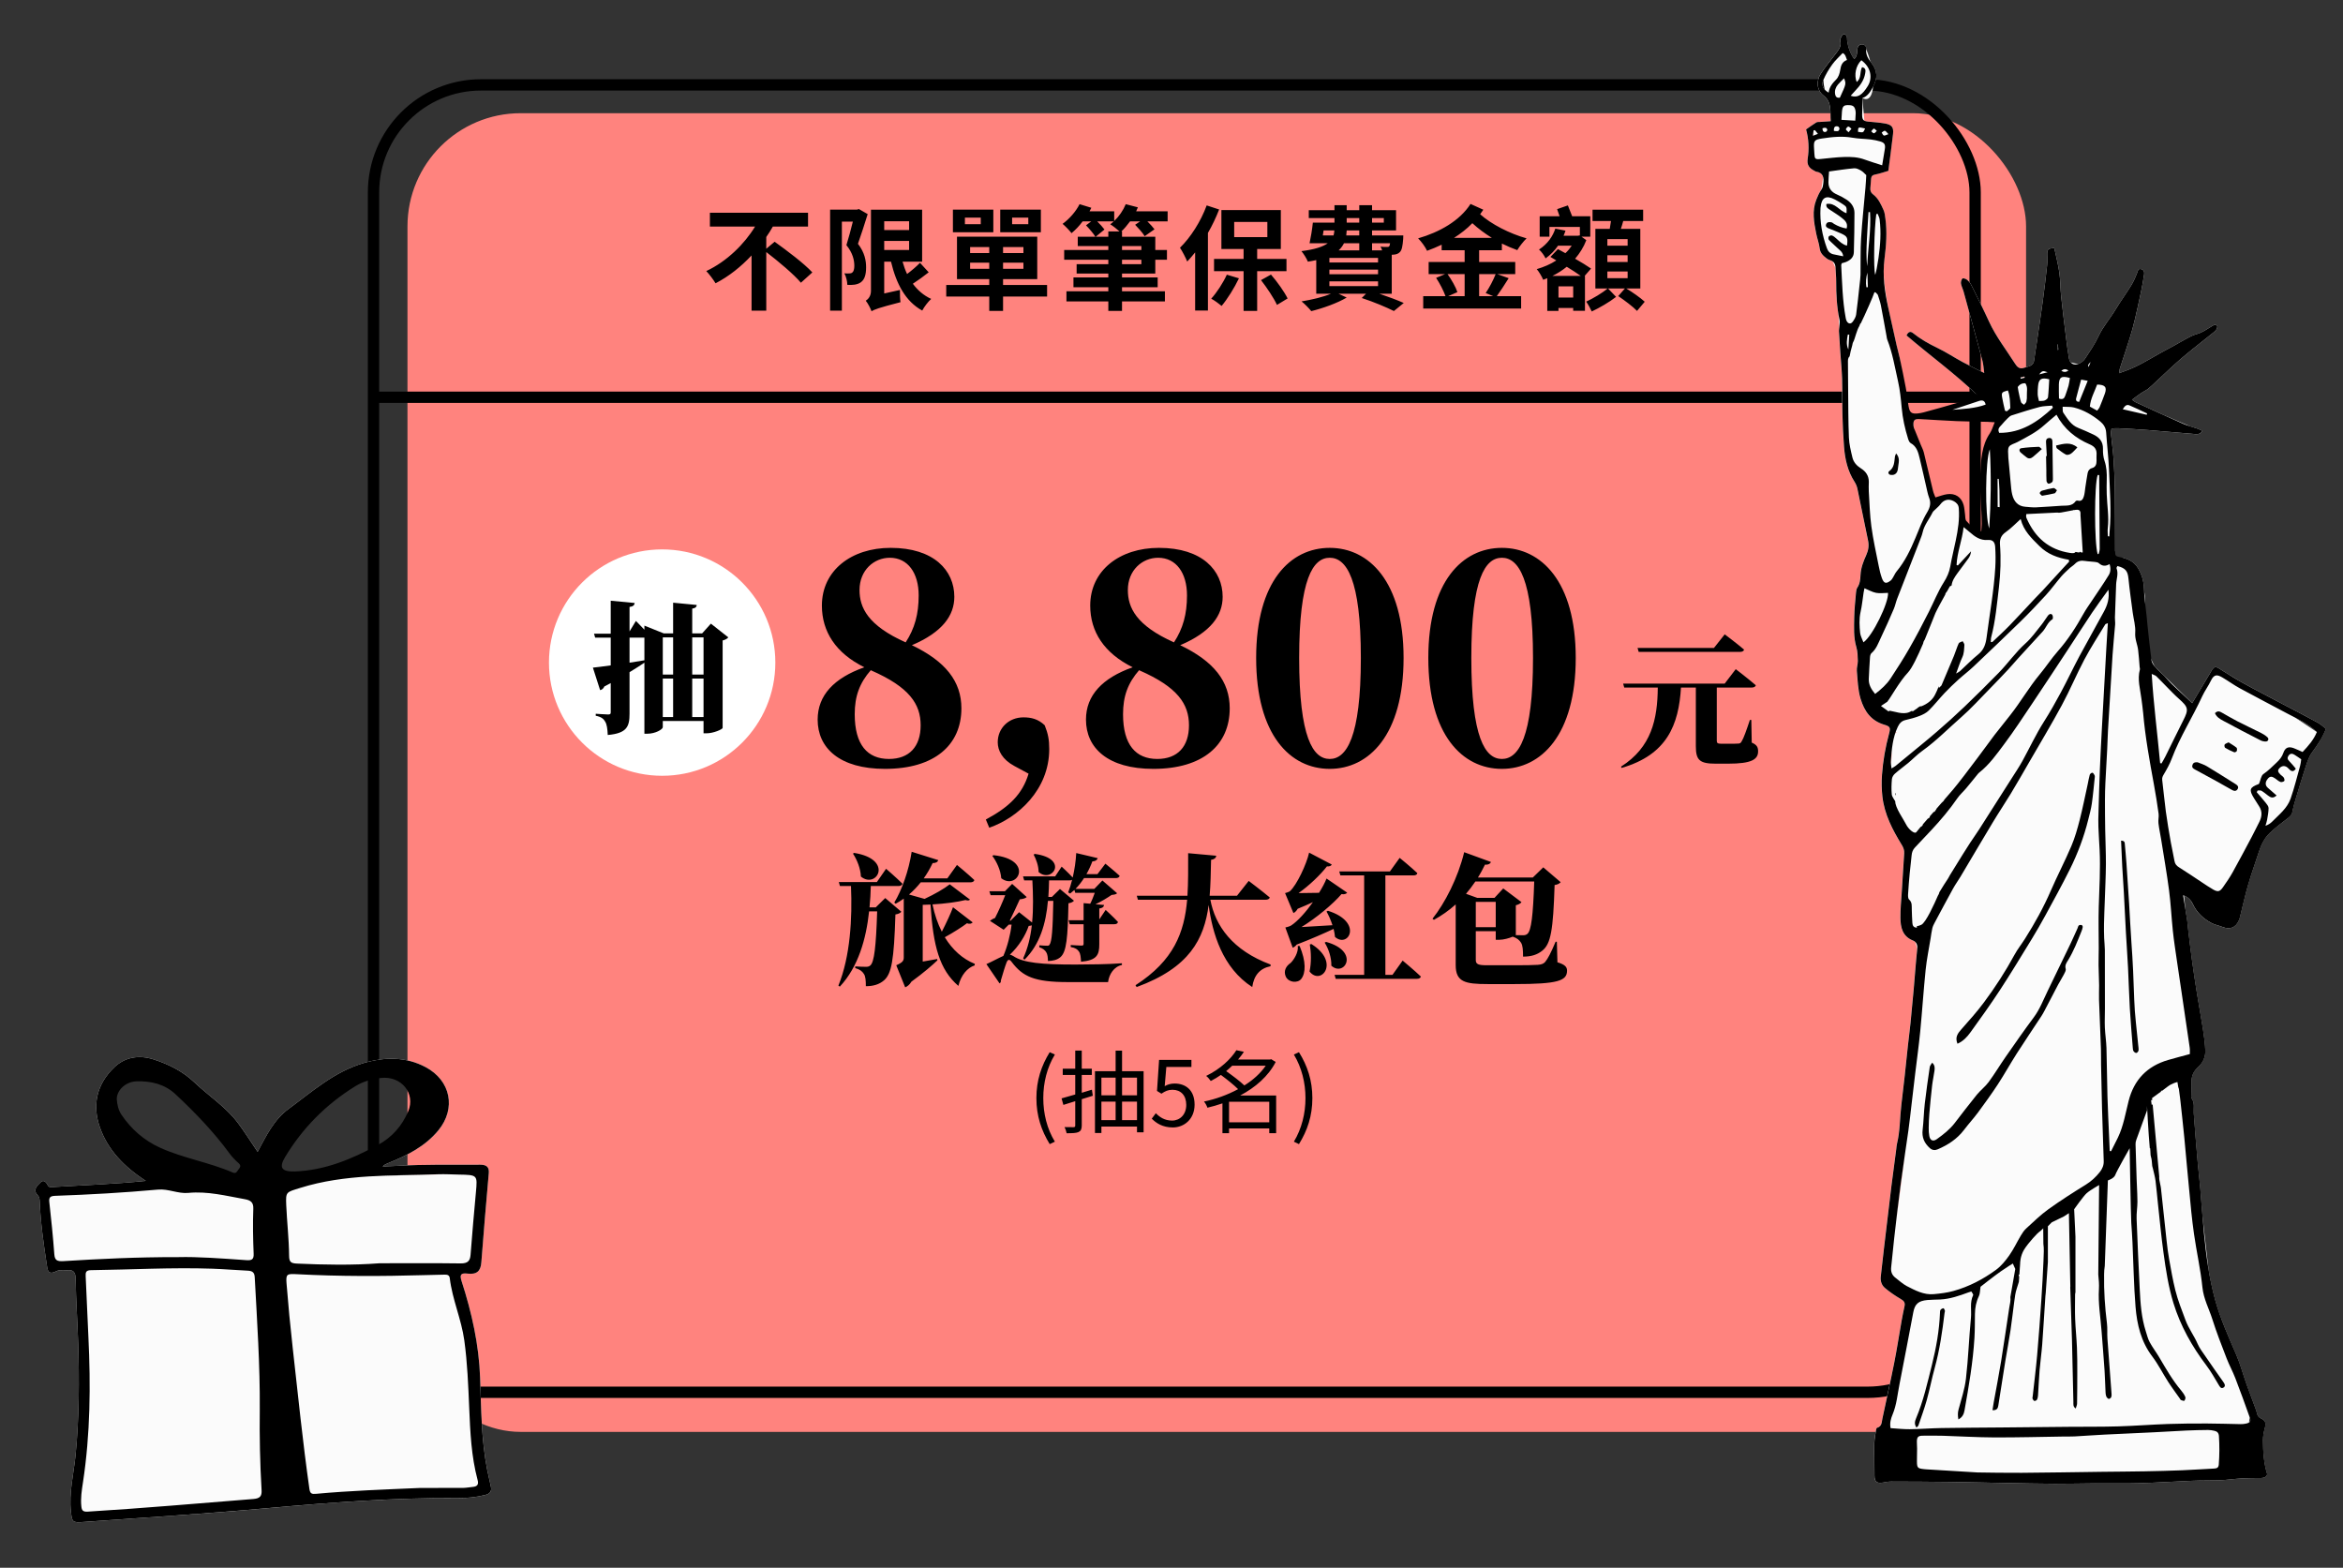 <svg width="414" height="277" viewBox="0 0 414 277" fill="none" xmlns="http://www.w3.org/2000/svg">
<rect x="0" y="0" width="414" height="277" fill="#333333" stroke="none"/>
<rect x="72" y="20" width="286" height="233" rx="20" fill="#FF837E"/>
<rect x="66" y="15" width="283" height="231" rx="19" stroke="black" stroke-width="2"/>
<path d="M153.926 118.45L153.876 118.4C151.876 120.7 151.026 123 151.026 126.2C151.026 131.6 153.276 134.1 157.076 134.1C160.676 134.1 162.676 131.9 162.676 128.15C162.676 124.4 160.676 121.4 153.926 118.45ZM157.226 98.55C154.426 98.55 151.876 100.75 151.876 104.25C151.876 107.35 153.326 110.5 160.026 113.5C161.626 111.05 162.326 108.5 162.326 105.2C162.326 101.25 160.426 98.55 157.226 98.55ZM161.126 114C167.076 116.85 169.876 120.4 169.876 125.15C169.876 131.6 165.176 135.85 156.376 135.85C148.326 135.85 144.476 132.15 144.476 127.15C144.476 122.85 147.376 119.8 152.726 117.9C147.676 115.4 145.226 111.6 145.226 107C145.226 100.8 150.426 96.8 157.376 96.8C165.026 96.8 168.626 100.8 168.626 105.45C168.626 108.75 166.526 111.7 161.126 114ZM181.746 136.7L179.246 135.35C177.096 134.2 176.296 132.6 176.296 131.15C176.296 128.65 178.246 126.75 180.846 126.75C182.246 126.75 183.446 127.05 184.596 128.15C185.196 129.65 185.396 130.7 185.396 132.35C185.396 139.55 179.846 144.5 174.796 146.25L174.196 144.8C178.296 142.6 180.646 140.35 181.746 136.7ZM201.338 118.45L201.288 118.4C199.288 120.7 198.438 123 198.438 126.2C198.438 131.6 200.688 134.1 204.488 134.1C208.088 134.1 210.088 131.9 210.088 128.15C210.088 124.4 208.088 121.4 201.338 118.45ZM204.638 98.55C201.838 98.55 199.288 100.75 199.288 104.25C199.288 107.35 200.738 110.5 207.438 113.5C209.038 111.05 209.738 108.5 209.738 105.2C209.738 101.25 207.838 98.55 204.638 98.55ZM208.538 114C214.488 116.85 217.288 120.4 217.288 125.15C217.288 131.6 212.588 135.85 203.788 135.85C195.738 135.85 191.888 132.15 191.888 127.15C191.888 122.85 194.788 119.8 200.138 117.9C195.088 115.4 192.638 111.6 192.638 107C192.638 100.8 197.838 96.8 204.788 96.8C212.438 96.8 216.038 100.8 216.038 105.45C216.038 108.75 213.938 111.7 208.538 114ZM229.558 116.25C229.558 130.35 232.008 134.1 234.958 134.1C237.908 134.1 240.458 130.3 240.458 116.25C240.458 102.3 237.908 98.55 234.958 98.55C232.008 98.55 229.558 102.25 229.558 116.25ZM234.958 96.8C241.858 96.8 248.008 102.7 248.008 116.25C248.008 129.9 241.858 135.85 234.958 135.85C228.008 135.85 221.958 129.9 221.958 116.25C221.958 102.7 228.008 96.8 234.958 96.8ZM259.978 116.25C259.978 130.35 262.428 134.1 265.378 134.1C268.328 134.1 270.878 130.3 270.878 116.25C270.878 102.3 268.328 98.55 265.378 98.55C262.428 98.55 259.978 102.25 259.978 116.25ZM265.378 96.8C272.278 96.8 278.428 102.7 278.428 116.25C278.428 129.9 272.278 135.85 265.378 135.85C258.428 135.85 252.378 129.9 252.378 116.25C252.378 102.7 258.428 96.8 265.378 96.8Z" fill="black"/>
<path d="M150.717 150.825L150.917 150.7C158.017 151.825 154.892 157.175 152.117 154.875C152.067 153.45 151.417 151.875 150.717 150.825ZM156.417 158.675L159.267 161.1C159.067 161.325 158.742 161.5 158.217 161.575C157.967 169.675 157.542 172.05 156.192 173.225C155.342 173.95 154.292 174.25 152.992 174.25C152.992 173.25 152.942 172.5 152.642 172.075C152.342 171.6 151.917 171.275 151.117 171.05V170.75C151.692 170.8 152.592 170.825 153.042 170.825C153.392 170.825 153.592 170.75 153.792 170.575C154.467 169.975 154.792 167.325 154.992 161.025H153.567C153.042 165.9 151.667 170.825 148.392 174.325L148.142 174.15C150.242 169 150.617 162.225 150.367 156.55H148.417L148.217 155.85H154.942L156.567 153.5C156.567 153.5 158.417 155.1 159.467 156.15C159.392 156.425 159.117 156.55 158.767 156.55H153.867C153.842 157.775 153.767 159.05 153.642 160.325H154.742L156.417 158.675ZM168.392 160.3L171.867 162.975C171.717 163.175 171.342 163.325 170.867 163.125C170.042 163.75 168.492 164.75 166.942 165.6C168.292 167.825 170.117 169.45 172.242 170.3L172.217 170.575C170.917 171 169.817 172.275 169.342 174.2C166.017 171.325 164.892 167.225 164.417 159.825C163.942 159.85 163.492 159.875 163.042 159.875V169.9C163.867 169.75 164.742 169.6 165.592 169.45L165.642 169.675C164.817 170.475 163.117 171.95 161.042 173.45C160.742 173.975 160.317 174.3 159.942 174.45L158.367 170.55C159.517 170.05 159.692 169.75 159.692 169.15V158.775C159.242 159.1 158.767 159.4 158.267 159.675L158.017 159.475C159.342 157.3 160.567 153.875 161.092 150.5L165.792 151.975C165.692 152.3 165.367 152.5 164.792 152.5C164.317 153.5 163.792 154.4 163.217 155.2H167.392L169.092 152.825C169.092 152.825 171.042 154.425 172.167 155.5C172.092 155.775 171.817 155.9 171.467 155.9H162.692C162.042 156.7 161.367 157.425 160.617 158.05L163.367 158.825C165.092 158.025 166.842 157.025 167.817 156.25L171.392 158.95C171.242 159.125 170.992 159.15 170.592 159.025C169.217 159.375 166.967 159.675 164.767 159.8C165.142 161.6 165.692 163.2 166.417 164.625C167.217 163.075 168.042 161.275 168.392 160.3ZM182.642 151L182.842 150.875C188.992 151.725 185.867 156.15 183.517 154.075C183.517 152.975 183.067 151.775 182.642 151ZM175.342 151.225L175.542 151.1C182.817 151.875 179.792 157.4 176.917 155.175C176.817 153.75 176.092 152.225 175.342 151.225ZM181.017 169.575L180.792 169.325C181.617 167.525 182.092 165.55 182.317 163.5C182.192 163.55 181.992 163.575 181.767 163.6C181.192 165.3 180.017 167.2 178.442 168.675C178.667 168.725 178.817 168.8 179.042 168.925C180.817 170.125 184.017 170.425 190.017 170.425C192.992 170.4 195.317 170.4 198.242 170.2V170.5C196.817 170.8 195.967 172.15 195.792 173.525H188.692C182.742 173.525 180.717 172.55 178.767 169.975C178.367 169.425 178.092 169.5 177.867 170.025C177.567 170.8 177.242 171.9 176.842 173.25C176.892 173.5 176.792 173.625 176.617 173.75L174.292 170.35C175.217 169.95 176.467 169.25 177.292 168.9C177.992 167.275 178.542 165.15 178.742 163.375H178.242L177.342 164.275L174.917 162.7C175.142 162.525 175.467 162.325 175.817 162.2C176.417 161.05 177.167 159.35 177.617 158.175H175.042L174.817 157.475H177.567L178.842 156.175L181.417 158.5C181.192 158.725 180.742 158.85 180.192 158.9C179.717 159.95 178.992 161.525 178.417 162.675H178.567L180.067 161.175L182.367 163C182.617 160.55 182.542 158.025 182.417 155.55H180.967L180.767 154.85H186.442L187.592 153.125C187.592 153.125 188.792 154.225 189.542 155.05C189.867 153.675 190.092 152.175 190.167 150.725L193.967 151.625C193.867 151.95 193.567 152.175 193.017 152.2C192.717 153 192.367 153.75 191.967 154.45H193.917L195.317 152.6C195.317 152.6 196.892 153.875 197.842 154.75C197.767 155.025 197.517 155.15 197.167 155.15H191.542C191.092 155.85 190.592 156.5 190.042 157.05H193.367L194.792 155.575L197.392 157.825C197.192 158.025 196.917 158.075 196.417 158.125C195.642 158.65 194.592 159.3 193.567 159.775L195.092 159.9C195.017 160.275 194.767 160.45 194.242 160.525V162.45L195.367 160.775C195.367 160.775 196.767 162.05 197.542 162.9C197.492 163.175 197.242 163.3 196.892 163.3H194.242V166.825C194.242 168.7 193.842 169.675 191.017 169.925C190.967 169.125 190.917 168.5 190.642 168.125C190.392 167.75 190.042 167.475 189.192 167.325V166.975C189.192 166.975 190.742 167.075 191.092 167.075C191.392 167.075 191.467 167 191.467 166.75V163.3H189.017L188.817 162.6H191.467V159.575L192.642 159.675C192.942 159.1 193.217 158.375 193.442 157.75H189.992L189.842 157.25C189.592 157.475 189.342 157.675 189.092 157.875L188.742 157.675C188.992 157.025 189.242 156.275 189.442 155.45C189.342 155.525 189.192 155.55 189.017 155.55H185.367C185.342 156.525 185.317 157.5 185.242 158.475H185.867L187.292 157.075L189.767 159.15C189.592 159.35 189.292 159.525 188.792 159.6C188.667 165.7 188.467 168.175 187.367 169.125C186.767 169.625 186.042 169.775 185.167 169.8C185.167 169.25 185.092 168.575 184.867 168.25C184.667 167.9 184.242 167.55 183.642 167.375V167.025C184.142 167.075 184.792 167.1 185.092 167.1C185.242 167.1 185.342 167.075 185.442 166.925C185.867 166.375 186.017 164.25 186.117 159.175H185.167C184.817 163.15 183.767 166.85 181.017 169.575ZM223.617 158.975H213.867C214.717 163.55 217.767 167.925 224.517 170.425L224.492 170.725C222.642 171.1 221.567 172.3 221.267 174.4C216.017 171.025 214.217 164.9 213.567 159.9C212.767 165.925 210.192 170.975 200.842 174.4L200.642 174.075C207.442 169.7 209.267 164.725 209.767 158.975H201.067L200.867 158.275H209.817C209.967 155.9 209.942 153.4 209.942 150.75L214.917 151.2C214.842 151.6 214.592 151.825 213.992 151.925C213.942 154.125 213.917 156.25 213.742 158.275H218.567L220.642 155.65C220.642 155.65 222.967 157.4 224.367 158.575C224.292 158.85 223.992 158.975 223.617 158.975ZM228.417 167.45L227.117 163.875C227.117 163.875 227.842 163.725 228.142 163.525C229.292 162.775 230.742 161.15 231.992 159.4C231.192 159.775 230.267 160.175 229.292 160.575C229.092 160.95 228.817 161.2 228.542 161.325L227.067 157.8C227.067 157.8 227.667 157.65 227.917 157.475C229.142 156.375 230.867 152.675 231.317 150.65L235.317 152.75C235.217 152.975 234.942 153.125 234.467 153.075C233.292 154.6 231.267 156.525 229.442 157.8C230.492 157.8 231.767 157.775 233.067 157.75C233.642 156.825 234.117 155.95 234.392 155.225L238.042 157.725C237.892 157.925 237.542 158.075 237.042 157.975C235.542 159.725 232.617 162.175 229.967 163.8C231.467 163.725 233.417 163.6 235.442 163.475C235.167 162.6 234.767 161.725 234.392 161.05L234.642 160.925C240.942 162.9 238.267 167.625 235.892 165.55C235.842 165.1 235.767 164.6 235.642 164.125C234.092 164.85 231.792 165.875 229.117 166.9C228.917 167.175 228.667 167.35 228.417 167.45ZM229.317 167.15H229.642C230.792 169.875 230.742 171.925 229.917 172.975C229.292 173.75 227.692 173.625 227.192 172.55C226.767 171.575 227.217 170.7 228.042 170.15C228.617 169.6 229.467 168.275 229.317 167.15ZM231.442 166.875L231.717 166.8C236.892 170.025 233.392 174.225 231.392 171.65C231.742 170.05 231.667 168.25 231.442 166.875ZM234.067 166.55L234.317 166.425C240.392 168.1 237.542 172.725 235.242 170.625C235.292 169.225 234.742 167.625 234.067 166.55ZM246.042 172.25L247.842 169.725C247.842 169.725 249.892 171.425 251.067 172.55C250.992 172.825 250.717 172.95 250.342 172.95H236.017L235.817 172.25H241.042V154.675H236.842L236.642 153.975H245.592L247.317 151.575C247.317 151.575 249.317 153.2 250.442 154.275C250.392 154.55 250.117 154.675 249.742 154.675H244.792V172.25H246.042ZM271.092 155.75H260.692C260.167 156.525 259.617 157.25 259.042 157.925L261.042 158.65H264.067L265.617 156.975L268.842 159.4C268.692 159.6 268.367 159.825 267.842 159.95V165.15C267.842 165.175 267.817 165.2 267.792 165.225C268.292 165.25 268.817 165.25 269.117 165.25C269.467 165.25 269.692 165.175 269.892 165C270.567 164.425 270.892 161.775 271.092 155.75ZM260.767 163.825H264.292V159.35H260.767V163.825ZM275.092 166.4L275.192 170.025C276.492 170.425 276.892 170.825 276.892 171.5C276.892 173.3 275.267 173.875 267.642 173.875H262.867C258.867 173.875 257.217 173.5 257.217 170.525V159.8C256.017 160.875 254.742 161.775 253.367 162.525L253.117 162.325C255.317 159.575 257.617 155.1 258.717 150.575L263.442 152.3C263.317 152.625 262.967 152.825 262.392 152.775C261.992 153.575 261.592 154.35 261.142 155.05H270.842L272.692 153.25L275.767 155.875C275.567 156.1 275.242 156.3 274.692 156.375C274.442 164.4 274.017 166.75 272.542 167.95C271.642 168.7 270.542 169.025 269.117 169.025C269.117 167.875 269.067 167.05 268.767 166.575C268.467 166.1 268.067 165.75 267.292 165.5C266.667 165.775 265.667 166.05 264.917 166.05H264.292V164.525H260.767V169.625C260.767 170.375 261.217 170.55 262.742 170.55H267.942C269.492 170.55 270.942 170.525 271.717 170.475C272.367 170.425 272.717 170.3 273.017 169.975C273.492 169.4 274.017 168.425 274.867 166.4H275.092Z" fill="black"/>
<path d="M185.48 202.152C184.008 199.752 183.128 197.176 183.128 194.024C183.128 190.888 184.008 188.296 185.48 185.912L186.392 186.328C185 188.616 184.344 191.304 184.344 194.024C184.344 196.744 185 199.448 186.392 201.72L185.48 202.152ZM192.935 192.536L193.095 193.608L191.143 194.216V198.856C191.143 199.512 190.983 199.832 190.567 200.024C190.167 200.2 189.527 200.232 188.471 200.232C188.423 199.928 188.263 199.464 188.103 199.144C188.823 199.16 189.495 199.16 189.687 199.16C189.911 199.16 189.991 199.08 189.991 198.856V194.568L187.895 195.224L187.575 194.072C188.247 193.896 189.079 193.656 189.991 193.384V189.928H187.783V188.824H189.991V185.624H191.143V188.824H192.919V189.928H191.143V193.08C191.735 192.904 192.327 192.712 192.935 192.536ZM198.263 197.912H200.903V194.648H198.263V197.912ZM194.615 194.648V197.912H197.127V194.648H194.615ZM197.127 190.408H194.615V193.528H197.127V190.408ZM200.903 190.408H198.263V193.528H200.903V190.408ZM198.263 189.272H202.071V200.072H200.903V199.048H194.615V200.184H193.479V189.272H197.127V185.64H198.263V189.272ZM207.239 199.208C205.414 199.208 204.295 198.44 203.511 197.656L204.231 196.696C204.903 197.368 205.751 197.992 207.111 197.992C208.487 197.992 209.607 196.936 209.607 195.224C209.607 193.544 208.647 192.552 207.174 192.552C206.391 192.552 205.895 192.792 205.223 193.24L204.439 192.76L204.807 187.272H210.519V188.52H206.087L205.799 191.912C206.311 191.624 206.839 191.448 207.543 191.448C209.495 191.448 211.079 192.6 211.079 195.176C211.079 197.752 209.223 199.208 207.239 199.208ZM217.17 198.296H224.274V194.664H217.17V198.296ZM223.65 188.296H217.73C217.394 188.632 217.026 188.936 216.658 189.256C217.746 190.024 219.09 191.032 219.874 191.784C221.41 190.824 222.738 189.64 223.65 188.296ZM225.49 193.56V200.216H224.274V199.384H217.17V200.216H216.002V194.952C215.122 195.256 214.226 195.512 213.346 195.72C213.25 195.4 212.978 194.888 212.738 194.632C214.77 194.216 216.882 193.464 218.77 192.44C218.002 191.672 216.786 190.712 215.73 189.928C215.17 190.312 214.578 190.68 213.938 191C213.762 190.728 213.378 190.28 213.122 190.104C215.698 188.856 217.506 187.08 218.466 185.56L219.794 185.848C219.49 186.296 219.154 186.76 218.754 187.208H224.418L224.61 187.144L225.41 187.64C224.098 190.184 221.794 192.152 219.138 193.56H225.49ZM229.522 202.152L228.626 201.72C230.002 199.448 230.674 196.744 230.674 194.024C230.674 191.304 230.002 188.616 228.626 186.328L229.522 185.912C231.01 188.296 231.89 190.888 231.89 194.024C231.89 197.176 231.01 199.752 229.522 202.152Z" fill="black"/>
<path d="M307.45 115.183H289.55L289.35 114.483H302.85L304.75 112.083C304.75 112.083 306.9 113.683 308.175 114.783C308.1 115.058 307.825 115.183 307.45 115.183ZM309.45 127.208L309.525 131.208C310.45 131.608 310.65 132.033 310.65 132.758C310.65 134.208 309.45 134.933 305.35 134.933H303.15C300.325 134.933 299.65 134.308 299.65 131.858V121.483H297.025C296.625 128.058 294.575 133.358 286.525 135.683L286.425 135.458C291.825 132.033 292.875 127.083 292.925 121.483H287L286.8 120.783H304.75L306.7 118.233C306.7 118.233 308.925 119.933 310.25 121.083C310.175 121.358 309.875 121.483 309.5 121.483H303.35V122.108V130.883C303.35 131.283 303.5 131.408 304.1 131.408H305.8C306.3 131.408 306.775 131.408 307.1 131.383C307.425 131.383 307.575 131.308 307.75 130.983C308.1 130.433 308.6 129.008 309.2 127.208H309.45Z" fill="black"/>
<circle cx="117" cy="117.072" r="20" fill="white"/>
<path d="M122.313 126.69H124.313V119.89H122.313V126.69ZM117.113 119.89V126.69H118.938V119.89H117.113ZM111.238 112.665V117.09C112.088 116.965 112.988 116.815 113.863 116.665V112.665H111.238ZM118.938 112.615H117.113V119.19H118.938V112.615ZM124.313 112.615H122.313V119.19H124.313V112.615ZM125.613 110.19L128.688 112.615C128.513 112.84 128.188 113.04 127.688 113.165V128.615C127.663 128.865 126.063 129.565 124.863 129.565H124.313V127.39H117.113V128.49C117.113 128.865 115.813 129.64 114.388 129.64H113.863V117.09C113.163 117.565 112.313 118.115 111.238 118.765V126.09C111.238 128.365 110.788 129.565 107.388 129.865C107.338 128.79 107.238 128.015 106.938 127.515C106.663 127.015 106.263 126.665 105.263 126.465V126.115C105.263 126.115 107.038 126.24 107.463 126.24C107.813 126.24 107.913 126.14 107.913 125.89V120.69L106.788 121.29C106.663 121.615 106.363 121.89 106.038 121.94L104.763 117.965C105.438 117.89 106.563 117.765 107.913 117.565V112.665H105.163L104.963 111.965H107.913V106.14L112.138 106.54C112.113 106.915 111.863 107.165 111.238 107.24V111.565L112.363 109.715C112.363 109.715 113.113 110.465 113.863 111.265V110.54L117.288 111.915H118.938V106.49L123.113 106.89C123.088 107.215 122.913 107.44 122.313 107.54V111.915H124.063L125.613 110.19Z" fill="black"/>
<path d="M135.397 43.954L136.877 42.714C139.017 44.254 142.097 46.554 143.537 48.134L141.517 49.954C140.277 48.474 137.557 46.194 135.397 44.534V54.894H132.797V45.134C130.977 47.074 128.837 48.814 126.437 50.054C126.057 49.414 125.317 48.434 124.797 47.894C128.437 46.194 131.557 43.094 133.417 40.034H125.437V37.594H142.777V40.034H136.557C136.217 40.654 135.817 41.274 135.397 41.874V43.954ZM151.757 36.934L153.317 37.834C152.797 39.514 152.137 41.534 151.597 43.074C152.797 44.634 153.037 46.054 153.037 47.234C153.037 48.514 152.777 49.374 152.137 49.854C151.837 50.094 151.457 50.214 151.017 50.294C150.657 50.354 150.177 50.354 149.717 50.334C149.717 49.754 149.517 48.874 149.197 48.294C149.537 48.314 149.837 48.334 150.057 48.314C150.257 48.314 150.457 48.274 150.597 48.154C150.837 47.974 150.957 47.534 150.957 46.974C150.957 45.994 150.697 44.714 149.557 43.314C149.937 42.094 150.377 40.474 150.697 39.154H148.757V54.894H146.677V37.034H151.437L151.757 36.934ZM156.237 42.574V44.174H160.637V42.574H156.237ZM160.637 39.094H156.237V40.654H160.637V39.094ZM162.557 46.434L164.097 48.114C163.237 48.794 162.197 49.554 161.297 50.134C162.137 51.274 163.217 52.214 164.537 52.814C164.017 53.274 163.297 54.214 162.957 54.874C159.977 53.234 158.377 50.154 157.437 46.234H156.237V51.854L159.017 51.234C158.997 51.914 159.037 52.894 159.117 53.394C155.217 54.394 154.477 54.694 153.997 54.994C153.817 54.474 153.317 53.534 152.977 53.134C153.397 52.874 153.897 52.334 153.897 51.394V37.054H162.937V46.234H159.477C159.697 47.014 159.957 47.734 160.277 48.414C161.097 47.794 161.977 47.054 162.557 46.434ZM181.697 39.614V38.454H178.837V39.614H181.697ZM183.917 37.034V41.034H176.737V37.034H183.917ZM173.297 39.614V38.454H170.497V39.614H173.297ZM175.517 37.034V41.034H168.377V37.034H175.517ZM171.417 47.494H174.797V46.414H171.417V47.494ZM171.417 43.654V44.714H174.797V43.654H171.417ZM180.837 44.714V43.654H177.237V44.714H180.837ZM180.837 47.494V46.414H177.237V47.494H180.837ZM185.017 50.354V52.394H177.237V54.934H174.797V52.394H167.197V50.354H174.797V49.314H169.097V41.814H183.277V49.314H177.237V50.354H185.017ZM195.837 40.894H197.817C197.377 40.494 196.657 39.914 196.177 39.634C196.397 39.474 196.597 39.294 196.797 39.114H193.877C194.377 39.614 194.877 40.174 195.157 40.554L193.597 41.834H195.837V40.894ZM201.677 43.474H198.257V44.174H201.677V43.474ZM201.677 46.674V45.894H198.257V46.674H201.677ZM206.317 37.334V39.114H202.737C203.217 39.594 203.717 40.134 203.997 40.514L202.257 41.734C201.937 41.174 201.177 40.334 200.577 39.714L201.457 39.114H199.677C199.177 39.794 198.657 40.414 198.137 40.894H198.257V41.834H204.137V44.174H206.197V45.894H204.137V48.334H198.257V49.014H204.557V50.754H198.257V51.474H205.837V53.254H198.257V54.934H195.837V53.254H188.437V51.474H195.837V50.754H189.677V49.014H195.837V48.334H190.237V46.674H195.837V45.894H188.037V44.174H195.837V43.474H190.437V41.834H193.557C193.217 41.274 192.497 40.434 191.897 39.814L192.817 39.114H191.297C190.697 39.934 190.017 40.634 189.337 41.194C188.997 40.754 188.237 39.954 187.757 39.554C188.937 38.694 190.097 37.394 190.757 36.074L192.837 36.714C192.737 36.914 192.617 37.134 192.517 37.334H196.877V39.054C197.737 38.234 198.477 37.154 198.917 36.074L201.057 36.634C200.957 36.874 200.857 37.094 200.757 37.334H206.317ZM213.217 36.294L215.417 37.014C214.877 38.394 214.217 39.814 213.437 41.154V54.874H211.177V44.594C210.717 45.174 210.237 45.714 209.777 46.214C209.557 45.634 208.897 44.354 208.497 43.774C210.357 41.974 212.177 39.134 213.217 36.294ZM216.777 48.534L218.917 49.174C218.097 50.894 216.877 52.834 215.857 54.054C215.437 53.694 214.557 53.054 214.017 52.774C215.017 51.674 216.097 50.014 216.777 48.534ZM218.077 39.214V41.894H223.937V39.214H218.077ZM227.317 47.914H222.137V54.934H219.737V47.914H214.517V45.754H219.737V43.994H215.817V37.114H226.317V43.994H222.137V45.754H227.317V47.914ZM222.817 49.494L224.577 48.514C225.717 49.834 226.937 51.554 227.517 52.734L225.637 53.874C225.097 52.694 223.877 50.854 222.817 49.494ZM234.897 49.714V50.554H243.497V49.714H234.897ZM240.177 42.974H237.477C237.257 43.434 236.937 43.854 236.537 44.234H240.177V42.974ZM233.877 40.714L233.737 41.594H235.637C235.717 41.314 235.757 41.014 235.777 40.714H233.877ZM237.957 38.534V39.334H240.177V38.534H237.957ZM244.517 38.534H242.437V39.334H244.517V38.534ZM240.177 41.594V40.714H237.957C237.937 41.014 237.917 41.314 237.877 41.594H240.177ZM245.617 42.974H242.437V44.234H244.217C244.137 43.994 244.057 43.754 243.937 43.574C244.417 43.634 244.837 43.654 245.057 43.634C245.237 43.634 245.357 43.634 245.477 43.514C245.537 43.414 245.597 43.254 245.617 42.974ZM243.497 47.634H234.897V48.454H243.497V47.634ZM243.497 45.574H234.897V46.374H243.497V45.574ZM245.917 51.894H243.717C245.357 52.454 246.977 53.054 248.037 53.534L246.297 54.954C245.017 54.314 242.777 53.354 240.617 52.654L241.377 51.894H236.497L237.957 52.574C236.317 53.554 233.737 54.474 231.697 54.974C231.337 54.514 230.497 53.654 229.977 53.254C231.797 52.954 233.777 52.494 235.197 51.894H232.577V45.954C232.117 46.054 231.617 46.154 231.097 46.234C230.897 45.714 230.337 44.814 229.957 44.374C232.337 44.074 233.757 43.594 234.617 42.974H231.397C231.617 41.974 231.857 40.514 231.977 39.334H235.797V38.534H231.257V37.134H235.797V36.254H237.957V37.134H240.177V36.254H242.437V37.134H246.677V40.714H242.437V41.594H247.957C247.957 41.594 247.937 41.974 247.937 42.214C247.837 43.454 247.717 44.154 247.377 44.514C247.097 44.834 246.677 44.974 246.237 44.994C246.157 44.994 246.037 45.014 245.917 45.014V51.894ZM256.917 42.034H263.617C262.357 41.254 261.177 40.374 260.157 39.434C259.197 40.434 258.097 41.274 256.917 42.034ZM264.277 48.434H261.357V52.334H263.857L262.517 51.774C263.137 50.874 263.877 49.474 264.277 48.434ZM258.797 48.434H255.777C256.477 49.414 257.237 50.734 257.517 51.614L255.877 52.334H258.797V48.434ZM265.377 44.214H261.357V46.294H267.737V48.434H264.577L266.577 49.154C265.877 50.274 265.097 51.474 264.477 52.334H268.777V54.514H251.477V52.334H255.417C255.097 51.414 254.417 50.094 253.757 49.094L255.337 48.434H252.437V46.294H258.797V44.214H254.737V43.234C253.897 43.634 253.037 43.994 252.157 44.314C251.837 43.614 251.177 42.714 250.577 42.114C254.337 41.034 257.937 39.014 259.837 36.034L262.097 37.054C261.917 37.314 261.737 37.574 261.537 37.854C263.497 39.614 266.737 41.274 269.737 42.114C269.197 42.634 268.457 43.574 268.097 44.194C267.197 43.874 266.277 43.474 265.377 43.034V44.214ZM275.377 52.574H277.977V50.594H275.377V52.574ZM274.297 48.754H279.317C278.657 48.274 277.777 47.714 276.837 47.134C276.057 47.774 275.197 48.314 274.297 48.754ZM281.137 47.454L279.997 48.754H280.057V54.914H277.977V54.414H275.377V54.934H273.397V49.154C273.157 49.254 272.917 49.354 272.677 49.434C272.457 48.894 271.917 47.974 271.537 47.554C272.757 47.194 273.957 46.694 274.997 46.014C274.637 45.794 274.297 45.594 273.957 45.394L275.277 44.014L276.597 44.734C277.017 44.354 277.397 43.894 277.717 43.414H275.297C274.717 44.254 274.017 44.994 273.097 45.654C272.877 45.154 272.317 44.394 271.937 44.094C273.477 43.094 274.397 41.714 274.817 40.394L276.617 40.754C276.517 41.054 276.417 41.354 276.277 41.654H278.797L279.137 41.594L279.157 41.614V40.094H273.777V41.814H272.057V38.214H275.577C275.437 37.774 275.277 37.314 275.137 36.954L277.037 36.294C277.277 36.874 277.557 37.594 277.797 38.214H280.997V41.814H279.437L280.297 42.434C279.817 43.694 279.117 44.774 278.317 45.714C279.397 46.334 280.457 46.974 281.137 47.454ZM284.017 47.974V49.154H287.597V47.974H284.017ZM284.017 45.094V46.294H287.597V45.094H284.017ZM284.017 42.254V43.414H287.597V42.254H284.017ZM289.837 50.974H287.357C288.437 51.614 289.857 52.614 290.617 53.314L289.257 54.934C288.557 54.194 287.037 53.054 285.937 52.314L287.117 50.974H284.137L285.557 52.454C284.357 53.394 282.617 54.394 281.257 55.034C281.037 54.534 280.617 53.774 280.277 53.294C281.497 52.734 283.117 51.774 284.057 50.974H281.897V40.434H284.437C284.517 39.994 284.597 39.514 284.657 39.054H281.397V37.054H290.337V39.054H286.817C286.697 39.534 286.537 40.014 286.397 40.434H289.837V50.974Z" fill="black"/>
<path d="M66 70.191H350.418" stroke="black" stroke-width="2"/>
<path d="M86.747 262.713C86.541 261.686 86.278 260.669 86.078 259.641C85.035 254.282 85.027 248.852 84.838 243.44C84.631 237.603 83.368 231.943 81.567 226.376C81.197 225.228 81.412 224.889 82.633 225.034C84.286 225.23 84.943 224.554 85.052 223.057C85.442 217.793 85.914 212.535 86.371 207.275C86.461 206.239 85.996 205.786 84.861 205.793C79.938 205.818 75.015 205.708 70.096 206.001C69.27 206.05 68.445 206.075 67.62 206.108C67.929 205.769 68.257 205.647 68.582 205.515C71.978 204.148 75.154 202.527 77.457 199.722C80.622 195.871 79.681 190.927 75.181 188.539C71.732 186.709 68.038 186.74 64.362 187.8C59.079 189.322 55.179 192.86 50.999 195.928C48.376 197.854 47.03 200.718 45.525 203.512C44.335 201.76 43.261 200.042 42.042 198.412C39.94 195.601 36.874 193.637 34.325 191.213C32.314 189.303 29.829 188.035 27.1 187.17C24.491 186.343 22.049 186.816 20.212 188.566C17.039 191.588 16.264 195.319 17.675 199.263C19.054 203.123 21.842 206.104 25.761 208.65C20.061 209.229 14.685 209.408 9.324 209.741C9.016 209.76 8.65 209.821 8.494 209.509C8.206 208.936 7.736 208.328 7.157 208.926C6.641 209.459 5.727 210.206 6.627 211.13C6.972 211.486 7.003 211.897 7.02 212.324C7.168 216.035 7.703 219.707 8.256 223.381C8.414 224.426 8.448 225.403 10.076 224.565C10.478 224.358 11.103 224.548 11.609 224.47C12.975 224.255 13.346 224.746 13.365 226.001C13.424 229.755 13.687 233.507 13.811 237.262C14.028 243.872 13.994 250.473 13.356 257.07C13.032 260.42 12.148 263.734 12.537 267.139C12.746 268.952 12.781 269.064 14.801 268.917C25.535 268.14 36.281 267.478 46.994 266.506C58.289 265.482 69.58 264.621 80.938 264.697C82.553 264.707 84.13 264.547 85.695 264.164C86.583 263.943 86.903 263.49 86.747 262.713ZM43.259 209.389C43.259 209.389 23.796 204.55 23.367 204.335C22.937 204.121 18.957 200.034 18.635 198.709C18.313 197.383 20.141 192.078 20.629 191.649C21.118 191.219 24.441 188.638 27.452 188.631C30.463 188.625 39.279 198.277 39.279 198.277L44.011 204.875L43.259 209.389ZM47.868 207.751C47.868 207.751 47.776 205.302 47.868 204.872C47.961 204.443 50.551 200.463 50.551 200.463L54.764 194.119C54.764 194.119 67.668 188.421 68.742 188.636C69.816 188.85 73.688 191.647 73.795 191.969C73.795 191.969 76.484 196.7 76.699 197.13C76.914 197.559 63.259 205.517 59.388 206.987C55.516 208.458 47.868 207.751 47.868 207.751ZM67.382 207.751C70.734 207.612 74.099 207.601 77.455 207.479C77.815 207.467 78.177 207.467 78.537 207.471L67.382 207.751Z" fill="#FBFBFB"/>
<path d="M25.759 208.65C21.842 206.104 19.052 203.123 17.673 199.263C16.264 195.319 17.039 191.588 20.21 188.566C22.046 186.816 24.489 186.343 27.098 187.17C29.827 188.035 32.311 189.303 34.322 191.213C36.872 193.634 39.938 195.599 42.04 198.412C43.257 200.042 44.333 201.76 45.522 203.512C47.026 200.72 48.371 197.854 50.997 195.928C55.177 192.86 59.077 189.324 64.36 187.8C68.034 186.74 71.73 186.709 75.179 188.539C79.679 190.924 80.62 195.871 77.455 199.722C75.151 202.527 71.976 204.148 68.58 205.515C68.255 205.645 67.927 205.767 67.617 206.106C68.443 206.071 69.27 206.047 70.094 205.999C75.012 205.706 79.936 205.816 84.859 205.791C85.993 205.784 86.457 206.237 86.368 207.273C85.911 212.533 85.44 217.791 85.05 223.055C84.939 224.554 84.284 225.23 82.631 225.032C81.409 224.887 81.195 225.228 81.565 226.373C83.366 231.941 84.629 237.601 84.835 243.438C85.027 248.852 85.033 254.28 86.076 259.639C86.276 260.666 86.539 261.684 86.745 262.711C86.901 263.488 86.581 263.941 85.692 264.16C84.126 264.543 82.551 264.703 80.936 264.693C69.578 264.617 58.287 265.478 46.992 266.501C36.279 267.472 25.531 268.135 14.799 268.912C12.779 269.058 12.741 268.948 12.535 267.135C12.145 263.73 13.028 260.416 13.354 257.066C13.992 250.469 14.026 243.865 13.809 237.258C13.687 233.503 13.421 229.751 13.363 225.997C13.344 224.742 12.971 224.251 11.604 224.466C11.099 224.546 10.473 224.354 10.071 224.56C8.444 225.399 8.408 224.424 8.252 223.377C7.698 219.705 7.161 216.033 7.016 212.32C6.999 211.893 6.968 211.482 6.622 211.126C5.725 210.202 6.639 209.454 7.155 208.922C7.734 208.324 8.204 208.932 8.492 209.505C8.65 209.817 9.014 209.755 9.322 209.737C14.685 209.406 20.061 209.229 25.759 208.65ZM45.901 249.033C45.956 241.235 45.426 233.457 45.009 225.674C44.96 224.771 44.562 224.55 43.714 224.51C41.646 224.413 39.582 224.236 37.512 224.165C30.364 223.92 23.226 224.335 16.081 224.424C15.159 224.434 15.106 224.841 15.138 225.491C15.31 229.052 15.445 232.613 15.618 236.173C16.037 244.777 15.959 253.362 14.66 261.915C14.447 263.313 14.217 264.735 14.375 266.171C14.451 266.859 14.641 267.141 15.506 267.089C25.268 266.493 35.007 265.636 44.752 264.857C45.939 264.762 46.283 264.366 46.219 263.28C45.941 258.538 45.84 253.787 45.901 249.033ZM74.221 262.905C76.427 262.905 79.121 262.915 81.814 262.896C82.376 262.892 82.938 262.778 83.502 262.728C84.372 262.652 84.602 262.279 84.389 261.486C83.273 257.308 83.088 253.036 82.907 248.761C82.738 244.775 82.587 240.791 82.039 236.822C81.523 233.084 79.914 229.578 79.472 225.837C79.403 225.251 78.984 225.201 78.474 225.217C77.284 225.255 76.093 225.268 74.901 225.302C67.445 225.516 59.988 225.535 52.536 225.14C50.709 225.043 50.496 225.074 50.631 226.774C50.932 230.564 51.292 234.35 51.717 238.129C52.652 246.443 53.49 254.766 54.669 263.056C54.794 263.939 55.082 264.012 55.906 263.937C61.835 263.393 67.786 263.187 74.221 262.905ZM67.097 223.204C71.856 223.204 76.617 223.164 81.376 223.23C82.664 223.247 83.064 222.783 83.147 221.701C83.429 218.008 83.759 214.316 84.096 210.627C84.372 207.595 84.387 207.595 81.022 207.536C79.832 207.515 78.638 207.435 77.451 207.479C69.26 207.778 60.995 207.403 53.046 209.89C50.576 210.663 50.471 210.537 50.576 212.916C50.707 215.902 51.056 218.884 51.084 221.869C51.094 222.988 51.397 223.215 52.505 223.263C57.369 223.48 62.231 223.575 67.097 223.204ZM31.532 222.12C34.819 222.032 39.157 222.345 43.493 222.655C44.461 222.724 44.861 222.556 44.819 221.535C44.708 218.877 44.659 216.211 44.758 213.556C44.8 212.409 44.251 212.061 43.221 211.878C39.932 211.291 36.693 210.442 33.265 210.773C31.463 210.947 29.757 210.021 27.906 210.189C21.878 210.733 15.832 211.078 9.779 211.288C8.896 211.32 8.62 211.539 8.713 212.375C9.056 215.445 9.368 218.519 9.598 221.6C9.678 222.667 10.065 222.897 11.223 222.825C17.629 222.436 24.04 222.105 31.532 222.12ZM52.067 206.984C57.449 206.793 62.149 204.788 66.691 202.352C69.302 200.952 71.041 198.922 72.134 196.351C73.465 193.218 70.936 190.053 67.299 190.465C65.71 190.647 64.126 191.093 62.793 191.916C57.55 195.153 53.434 199.364 50.378 204.432C49.243 206.319 49.767 207.048 52.067 206.984ZM20.631 194.205C20.705 195.125 20.888 196.119 21.474 196.98C23.177 199.486 25.398 201.482 28.315 202.803C32.415 204.658 36.973 205.369 41.094 207.161C41.749 207.448 41.884 206.965 42.141 206.633C42.417 206.275 42.667 205.972 42.181 205.538C41.589 205.014 41.025 204.439 40.566 203.813C37.782 200.013 34.501 196.601 31.016 193.342C29.115 191.562 26.691 190.969 24.091 191.061C22.179 191.131 20.633 192.634 20.631 194.205Z" fill="black"/>
<path d="M409.519 127.673C407.614 126.63 405.683 125.636 403.762 124.625C402.632 124.027 401.497 123.435 400.368 122.837C398.845 122.028 397.301 121.245 395.806 120.392C395.729 120.343 395.648 120.3 395.571 120.256C394.382 119.566 393.236 118.811 392.062 118.088C391.528 117.757 391.277 117.795 390.911 118.273C390.796 118.42 390.726 118.599 390.627 118.757L387.348 124.239L380.778 117.817C380.778 117.817 379.365 115.496 378.977 112.513C378.633 109.878 379.354 106.699 378.846 104.412C378.841 104.287 378.835 104.157 378.83 104.032C378.792 102.706 378.453 101.543 377.793 100.413C377.231 99.451 376.412 98.951 375.447 98.658C375.228 98.468 373.564 98.919 373.373 98.766C372.729 98.25 373.733 97.332 373.733 97.332C373.717 93.838 373.733 90.35 373.689 86.856C373.668 84.943 373.586 83.025 373.46 81.118C373.362 79.624 373.138 78.141 372.996 76.646C372.969 76.364 373.056 76.07 373.1 75.701C373.575 75.69 373.979 75.652 374.382 75.674C376.08 75.766 377.771 75.847 379.463 75.983C382.278 76.206 385.089 76.467 387.904 76.701C388.346 76.739 388.794 76.717 389.17 76.125C388.783 75.962 388.466 75.804 388.139 75.69C387.746 75.554 387.337 75.44 386.939 75.315L382.207 73.288C380.592 72.555 378.977 71.81 377.362 71.071C377.176 70.984 377.018 70.838 376.718 70.626C377.329 70.18 377.826 69.8 378.344 69.447C378.737 69.18 379.19 68.99 379.561 68.702C380.063 68.306 380.51 67.849 380.985 67.415C382.48 66.04 383.932 64.611 385.476 63.296C387.304 61.736 389.219 60.28 391.091 58.764C391.468 58.46 391.844 58.129 391.779 57.563C391.331 57.216 391.047 57.509 390.676 57.732C389.88 58.215 389.078 58.775 388.194 59.014C387.446 59.221 386.813 59.569 386.164 59.932C385.443 60.335 384.729 60.753 384.003 61.15C383.212 61.584 382.404 61.992 381.618 62.437C379.654 63.546 377.733 64.747 375.594 65.518C375.256 65.638 374.923 65.763 374.437 65.942C374.497 65.545 374.503 65.323 374.568 65.122C375.157 63.307 375.774 61.497 376.341 59.672C376.674 58.601 376.969 57.515 377.231 56.422C377.618 54.787 377.978 53.146 378.322 51.5C378.53 50.505 378.704 49.505 378.857 48.506C378.923 48.076 378.824 47.642 378.3 47.544C377.777 47.446 377.76 47.848 377.618 48.223C377.329 48.989 376.991 49.755 376.56 50.451C375.676 51.891 374.672 53.255 373.804 54.7C372.838 56.308 371.583 57.716 370.781 59.444C370.143 60.824 369.259 62.1 368.418 63.383C368.167 63.763 367.725 64.089 367.3 64.274C366.994 64.307 366.459 64.192 365.892 64.035C365.739 63.856 365.63 63.617 365.581 63.328C365.352 62.041 365.199 60.737 365.035 59.438C364.74 57.058 364.44 54.678 364.189 52.298C364.042 50.924 364.075 49.522 363.878 48.158C363.665 46.691 363.289 45.245 362.983 43.811C361.908 43.903 361.739 44.056 361.734 44.843C361.728 45.517 361.788 46.202 361.717 46.865C361.488 48.995 361.237 51.119 360.948 53.238C360.599 55.803 360.211 58.368 359.835 60.932C359.704 61.823 359.529 62.709 359.436 63.606C359.322 64.725 358.394 64.725 357.636 64.991C356.85 65.268 356.413 64.828 356.059 64.263C354.493 61.796 352.681 59.492 351.453 56.814C350.454 54.635 349.38 52.489 348.31 50.342C348.13 49.984 347.846 49.652 347.535 49.402C347.333 49.239 346.831 49.114 346.749 49.212C346.564 49.429 346.455 49.815 346.498 50.103C346.575 50.576 346.82 51.021 346.951 51.489C348.075 55.58 349.199 59.666 350.296 63.763C350.465 64.399 350.487 65.073 350.607 65.904C349.205 65.198 347.993 64.627 346.815 63.986C345.298 63.166 343.857 62.204 342.302 61.459C340.769 60.726 339.323 59.895 337.997 58.835C337.538 58.471 337.167 58.656 336.878 59.27C340.861 62.682 345.118 65.779 349.019 69.458L350.22 70.246L349.489 70.517L337.353 74.044L335.678 63.28C335.672 63.263 335.672 63.242 335.667 63.225C335.568 62.758 335.443 62.291 335.317 61.829L335.121 61.041C334.652 58.955 334.188 56.863 333.729 54.771C333.293 52.526 332.905 50.125 332.835 48.37C332.829 47.93 332.835 47.495 332.856 47.055C332.884 46.761 332.911 46.446 332.927 46.12C332.938 45.995 332.955 45.87 332.971 45.745C333.271 43.365 333.457 40.991 333.129 38.6C333.058 38.09 333.009 37.546 332.796 37.084C332.333 36.063 331.874 35.025 330.93 34.319C330.565 34.047 330.434 33.677 330.472 33.232C330.521 32.672 330.559 32.107 330.608 31.547C330.646 31.118 330.848 30.923 331.312 30.836C332.071 30.694 332.807 30.428 333.653 30.184C333.937 27.967 334.242 25.81 334.483 23.652C334.613 22.473 334.259 22.028 333.036 21.81C332.076 21.642 331.094 21.582 330.117 21.484C329.811 21.452 329.588 21.408 329.424 21.321L329.08 17.311C329.08 17.311 330.663 18.447 330.974 15.296C331.792 13.801 331.721 12.432 330.668 11.117C330.608 11.046 330.554 10.97 330.499 10.9C330.144 9.585 329.735 8.667 329.735 8.667C329.779 8.243 329.582 7.933 329.135 7.852C328.666 7.765 328.262 8.069 328.202 8.558C328.12 9.188 328.202 9.873 327.629 10.438C326.892 9.389 326.527 8.303 326.374 7.134C326.346 6.912 326.379 6.678 326.319 6.466C326.188 6.015 325.719 5.901 325.473 6.276C325.282 6.564 325.091 6.993 325.173 7.286C325.331 7.873 325.14 8.33 324.868 8.775C324.595 9.221 324.246 9.617 323.935 10.036C323.171 11.057 322.341 12.035 321.665 13.111C320.982 14.193 320.906 15.866 322.21 16.882C323.738 18.067 323.334 19.724 323.476 21.408C322.756 21.457 322.161 21.495 321.572 21.539C321.353 21.555 321.097 21.523 320.928 21.626C320.333 21.99 319.771 22.408 319.116 22.859C319.58 24.522 319.678 26.293 319.4 28.032C319.225 29.151 319.684 29.716 320.568 30.156C320.671 30.205 320.759 30.298 320.868 30.314C321.659 30.428 322.014 30.792 322.139 31.297L321.823 33.487C321.441 34.036 321.157 34.666 320.911 35.291C320.606 36.068 320.48 36.851 320.459 37.633C320.431 38.03 320.442 38.426 320.502 38.812C320.579 39.633 320.737 40.448 320.901 41.268C321.075 42.148 321.414 43.007 321.517 43.898C321.621 44.762 322.172 45.208 322.761 45.675C322.936 45.811 323.149 45.914 323.362 45.979C323.542 46.033 323.694 46.109 323.82 46.196L324.317 47.332C324.338 48.12 324.437 48.902 324.431 49.685C324.426 51.668 324.508 53.635 324.84 55.591C324.889 56.341 324.933 57.091 324.977 57.83C324.966 58.047 324.895 58.27 324.911 58.482C324.982 59.759 325.07 61.03 325.157 62.302C325.233 63.426 325.337 64.546 325.408 65.67C325.43 66.273 325.457 67.002 325.484 67.811C325.512 69.61 325.479 71.408 325.528 73.207C325.577 75.119 325.664 77.032 325.812 78.939C325.981 81.129 326.45 83.243 327.672 85.133C327.913 85.503 328.093 85.943 328.18 86.372C328.824 89.421 329.43 92.474 330.063 95.523C330.243 96.403 330.123 97.218 329.751 98.044C329.244 99.174 328.786 100.326 328.726 101.597C328.687 102.374 328.622 103.146 328.158 103.836C328 104.07 327.956 104.406 327.929 104.7C327.803 106.156 327.64 107.618 327.612 109.079C327.585 110.834 327.471 112.6 327.989 114.339C328.218 115.111 328.229 115.953 328.251 116.768C328.262 117.36 328.022 117.963 328.076 118.55C328.224 120.186 328.251 121.837 328.731 123.446C329.397 125.679 330.586 127.353 332.927 128.048C333.942 128.347 334.057 128.564 333.773 129.607C333.124 132.004 332.698 134.438 332.518 136.916C332.425 138.193 332.447 139.437 332.589 140.719C332.949 143.92 334.401 146.636 336.027 149.304C336.311 149.772 336.48 150.223 336.441 150.777C336.283 153.059 336.147 155.346 336.01 157.629C335.918 159.128 335.759 160.628 335.776 162.128C335.792 163.823 336.103 165.426 337.986 166.176C338.16 166.246 338.308 166.339 338.428 166.458C338.651 167.132 338.755 167.643 338.755 167.643C338.504 169.985 338.346 172.337 338.139 174.685C337.958 176.695 337.773 178.7 337.571 180.71C337.435 182.053 337.255 183.395 337.107 184.737C336.911 186.524 336.736 188.312 336.54 190.1C336.349 191.811 336.147 193.517 335.945 195.229C335.672 197.495 335.732 199.799 335.186 202.037C335.105 202.363 335.088 202.706 335.045 203.042C334.761 205.194 334.466 207.346 334.199 209.498C333.751 213.149 333.32 216.8 332.889 220.457C332.687 222.169 332.485 223.88 332.305 225.592C332.223 226.347 332.469 227.075 333.015 227.543C333.888 228.287 334.848 228.939 335.841 229.52C336.381 229.836 336.643 230.145 336.512 230.759C336.332 231.601 336.152 232.444 336.005 233.291C335.557 235.802 335.176 238.328 334.679 240.833C334.03 244.11 333.293 247.37 332.6 250.641C332.463 251.293 332.518 252.032 331.661 252.276C331.585 252.298 331.509 252.45 331.498 252.548C331.378 253.352 331.192 254.162 331.176 254.971C331.143 256.879 331.214 258.791 331.198 260.698C331.192 261.785 331.634 262.165 332.731 261.948C333.206 261.856 333.691 261.774 334.171 261.774C337.637 261.785 341.107 261.796 344.572 261.845C347.852 261.888 351.126 261.97 354.405 262.03C357.303 262.084 360.2 262.149 363.098 262.165C365.472 262.176 367.851 262.106 370.224 262.095C372.745 262.078 375.272 262.149 377.793 262.073C380.991 261.981 384.183 261.763 387.381 261.633C387.97 261.611 388.559 261.6 389.143 261.589C390.136 261.579 391.135 261.579 392.128 261.557C392.761 261.541 393.394 261.454 394.021 261.399C394.845 261.329 395.664 261.231 396.488 261.198C397.503 261.155 398.523 261.155 399.538 261.149C400.035 261.144 400.417 260.992 400.597 260.486C399.986 258.53 399.86 256.509 399.849 254.488C399.844 253.792 399.969 253.08 400.155 252.407C400.406 251.478 400.346 251.037 399.511 250.63C399.074 250.418 398.889 250.146 398.791 249.722C398.725 249.435 398.632 249.147 398.529 248.869C397.989 247.397 397.426 245.935 396.903 244.463C396.291 242.735 395.817 240.947 395.091 239.274C393.705 236.079 392.275 232.9 391.359 229.531C390.9 227.847 390.54 226.146 390.251 224.429C389.989 222.272 389.591 218.724 389.143 214.692C389.012 213.062 388.892 211.427 388.756 209.796C388.63 208.34 388.445 206.884 388.319 205.428C388.068 202.515 387.817 199.603 387.615 196.685C387.555 195.805 387.828 194.898 387.25 194.077C387.14 193.919 387.19 193.637 387.19 193.414C387.2 192.702 387.26 191.985 387.228 191.273C387.173 190.143 387.572 189.257 388.417 188.502C389.263 187.747 389.694 186.731 389.656 185.622C389.607 184.313 389.427 183.009 389.225 181.716C388.898 179.602 388.499 177.499 388.161 175.391C387.844 173.435 387.555 171.473 387.282 169.512C387.048 167.806 386.851 166.089 386.644 164.377C386.567 163.752 386.54 163.122 386.442 162.502C386.349 161.888 386.251 161.274 386.147 160.66C386.065 159.764 385.989 158.949 385.918 158.248C386.611 158.525 387.113 159.014 387.446 159.731C388.134 161.215 389.263 162.285 390.671 163.051C391.288 163.388 392.013 163.519 392.679 163.779C394.038 164.306 395.025 163.926 395.604 162.589C395.768 162.214 395.833 161.796 395.937 161.399C396.379 159.655 396.761 157.895 397.274 156.167C397.836 154.26 398.512 152.391 399.129 150.5C399.527 149.272 400.089 148.109 401.017 147.218C402.043 146.234 403.189 145.365 404.324 144.506C404.749 144.186 404.984 143.854 405.077 143.333C405.208 142.594 405.415 141.871 405.633 141.154C406.206 139.252 406.768 137.35 407.396 135.465C407.685 134.59 407.985 133.666 408.52 132.944C409.453 131.672 410.337 130.395 410.976 128.771C410.523 128.407 410.059 127.972 409.519 127.673ZM331.11 22.718C331.132 22.707 331.17 22.723 331.219 22.761L331.05 22.756C331.067 22.745 331.088 22.729 331.11 22.718ZM322.188 14.106C322.194 14.747 322.298 15.334 322.45 15.85C321.997 15.372 321.894 14.801 322.188 14.106ZM320.431 23.951C320.399 23.962 320.36 23.978 320.322 23.995C320.377 23.576 320.415 23.305 320.448 23.038L320.431 23.951ZM334.139 135.177C334.106 134.922 334.079 134.693 334.095 134.471C334.144 133.829 334.193 133.183 334.264 132.547C334.242 133.406 334.226 134.34 334.139 135.177ZM334.881 129.531C334.908 129.444 334.941 129.352 334.974 129.265C335.126 129.423 335.121 129.515 334.881 129.531ZM335.023 215.931C335.285 213.665 335.552 211.394 335.852 209.134C336.092 207.308 336.365 205.488 336.632 203.667L335.023 215.931ZM351.77 77.385C351.77 77.385 351.377 80.151 350.515 82.02C349.647 83.889 350.515 94.273 350.515 94.273L347.459 93.137C347.459 93.137 346.695 92.197 346.831 90.931C346.968 89.66 345.26 88.562 344.676 87.91C344.092 87.258 341.62 88.29 341.62 88.29L339.05 78.945C339.05 78.945 337.8 75.179 338.182 74.413C338.564 73.647 340.228 74.044 340.228 74.044L352.959 74.076L351.77 77.385ZM357.014 66.692C357.243 66.632 357.477 66.578 357.707 66.518C357.712 66.545 357.723 66.578 357.728 66.605C357.494 66.67 357.254 66.703 357.014 66.692ZM363.529 61.807C363.529 61.497 363.529 61.188 363.529 60.878C363.562 60.878 363.594 60.878 363.622 60.873C363.644 61.182 363.671 61.492 363.693 61.802C363.644 61.802 363.584 61.802 363.529 61.807ZM372.887 91.643L373.373 87.595L372.451 80.124C372.533 81.085 372.604 82.042 372.647 83.004C372.767 85.883 372.969 88.763 372.887 91.643ZM397.508 250.413C397.514 250.429 397.519 250.445 397.525 250.461C397.688 250.929 397.656 251.179 397.388 251.342C397.432 251.021 397.47 250.706 397.508 250.413ZM405.579 126.804C406.905 127.488 408.22 128.211 409.382 129.336C409.382 129.336 407.74 128.238 405.579 126.804Z" fill="#FBFBFB"/>
<path d="M341.014 202.874C341.434 203.244 341.909 203.282 342.384 203.075C344.207 202.293 345.827 201.239 347.044 199.63C347.835 198.581 348.73 197.614 349.511 196.56C350.711 194.93 351.901 193.289 353.008 191.599C354.176 189.812 355.213 187.932 356.364 186.133C357.778 183.922 359.256 181.748 360.697 179.553C360.904 179.238 361.084 178.912 361.259 178.58C362.061 177.054 362.847 175.521 363.654 173.994C363.971 173.397 364.342 172.832 364.653 172.229C364.822 171.897 365.084 171.479 365.002 171.185C364.817 170.528 365.15 170.099 365.439 169.637C366.421 168.028 367.092 166.279 367.791 164.545C367.889 164.301 367.976 164.051 368.009 163.79C368.025 163.676 367.911 163.464 367.818 163.442C367.665 163.404 367.431 163.421 367.321 163.519C367.196 163.627 367.169 163.85 367.092 164.018C366.672 164.942 366.268 165.871 365.832 166.784C364.5 169.555 363.163 172.326 361.816 175.087C361.046 176.662 360.435 178.314 359.365 179.749C357.663 182.036 356.031 184.378 354.405 186.715C353.374 188.192 352.452 189.741 351.388 191.186C350.793 191.996 349.958 192.621 349.32 193.398C347.972 195.055 346.678 196.761 345.374 198.451C344.496 199.587 343.372 200.456 342.22 201.282C341.576 201.744 341.053 201.51 340.905 200.733C340.812 200.26 340.791 199.761 340.796 199.277C340.807 198.451 340.834 197.625 340.905 196.805C341.047 195.126 341.211 193.447 341.402 191.773C341.5 190.92 341.696 190.072 341.811 189.219C341.871 188.752 341.931 188.252 341.407 187.763C341.238 188.062 341.014 188.285 340.982 188.535C340.665 190.686 340.354 192.838 340.103 194.995C339.928 196.522 339.907 198.065 339.727 199.592C339.552 200.951 340.016 201.994 341.014 202.874Z" fill="black"/>
<path d="M348.146 182.438C349.925 179.977 351.698 177.51 353.363 174.967C355.311 171.99 357.155 168.936 359.016 165.898C359.856 164.524 360.658 163.127 361.428 161.715C362.89 159.02 364.38 156.33 365.744 153.586C367.13 150.793 368.227 147.875 368.98 144.843C369.215 143.898 369.482 142.952 369.618 141.985C369.842 140.437 369.973 138.872 370.142 137.312C370.153 137.204 370.153 137.068 370.104 136.981C370 136.807 369.864 136.541 369.717 136.53C369.569 136.514 369.302 136.725 369.253 136.888C369.095 137.421 369.018 137.981 368.898 138.529C368.429 140.654 368.009 142.795 367.468 144.898C367.07 146.452 366.628 148.016 366.001 149.489C364.871 152.146 363.529 154.711 362.377 157.362C361.089 160.329 359.534 163.144 357.804 165.871C357.204 166.822 356.495 167.708 355.96 168.691C354.367 171.625 352.555 174.424 350.569 177.097C349.341 178.749 347.96 180.292 346.596 181.83C345.947 182.563 345.396 183.248 345.881 184.416C346.864 183.981 347.568 183.242 348.146 182.438Z" fill="black"/>
<path d="M343.388 231.15C343.202 231.183 342.99 231.297 342.88 231.449C342.782 231.585 342.799 231.808 342.788 231.993C342.662 235.084 342.127 238.111 341.38 241.099C340.578 244.3 339.857 247.533 338.57 250.592C338.351 251.108 338.215 251.635 338.63 252.227C338.788 252.07 338.935 251.988 338.973 251.874C339.475 250.385 340.026 248.907 340.447 247.397C340.971 245.517 341.336 243.593 341.855 241.713C342.733 238.524 343.197 235.269 343.595 231.998C343.612 231.851 343.688 231.688 343.655 231.558C343.612 231.4 343.459 231.134 343.388 231.15Z" fill="black"/>
<path d="M377.111 176.652C377.007 173.245 376.86 169.843 376.609 166.442C376.44 164.165 376.347 161.878 376.205 159.595C376.058 157.237 375.899 154.885 375.736 152.526C375.659 151.407 375.545 150.288 375.452 149.168C375.425 148.87 375.441 148.549 374.786 148.533C374.857 150.098 374.912 151.586 374.993 153.081C375.075 154.613 375.195 156.145 375.277 157.677C375.408 160.074 375.517 162.47 375.648 164.866C375.763 166.925 375.916 168.979 376.019 171.039C376.139 173.397 376.194 175.76 376.33 178.119C376.467 180.439 376.669 182.753 376.849 185.068C376.865 185.291 376.876 185.541 376.985 185.72C377.083 185.878 377.324 186.068 377.482 186.046C377.635 186.03 377.847 185.78 377.869 185.606C377.913 185.28 377.836 184.938 377.809 184.601C377.569 181.949 377.193 179.303 377.111 176.652Z" fill="black"/>
<path d="M399.566 129.531C398.163 128.82 396.739 128.162 395.342 127.445C394.409 126.967 393.514 126.423 392.597 125.913C392.232 125.706 391.855 125.521 391.375 126.01C391.67 126.717 392.286 127.054 392.854 127.363C395.026 128.542 397.219 129.678 399.418 130.803C399.702 130.95 400.062 131.026 400.379 131.015C400.777 131.004 400.957 130.558 400.668 130.287C400.351 129.982 399.964 129.732 399.566 129.531Z" fill="black"/>
<path d="M395.074 138.578C393.366 137.508 391.669 136.427 389.945 135.389C389.443 135.085 388.854 134.916 388.308 134.688C387.861 134.655 387.528 134.72 387.391 135.193C387.266 135.617 387.517 135.791 387.844 135.965C389.094 136.633 390.343 137.307 391.582 137.997C392.526 138.519 393.459 139.067 394.409 139.589C394.769 139.785 395.134 139.839 395.386 139.415C395.604 139.024 395.38 138.769 395.074 138.578Z" fill="black"/>
<path d="M394.78 132.917C394.889 132.96 395.184 132.819 395.228 132.705C395.293 132.525 395.298 132.194 395.184 132.102C394.758 131.759 394.278 131.488 393.781 131.167C393.492 131.319 393.209 131.384 393.088 131.558C393.007 131.678 393.067 132.063 393.187 132.134C393.689 132.444 394.229 132.694 394.78 132.917Z" fill="black"/>
<path d="M334.057 83.906C334.27 83.938 334.521 83.933 334.712 83.846C335.225 83.618 335.345 83.123 335.377 82.634C335.432 81.846 335.83 80.999 335.034 80.113C334.908 80.439 334.848 80.542 334.832 80.645C334.701 81.591 334.75 82.591 333.817 83.254C333.533 83.449 333.702 83.857 334.057 83.906Z" fill="black"/>
<path d="M361.663 80.58C361.619 80.58 361.576 80.586 361.532 80.586C361.548 81.412 361.57 82.237 361.581 83.063C361.592 83.699 361.565 84.34 361.608 84.976C361.619 85.155 361.832 85.46 361.952 85.465C362.176 85.47 362.438 85.329 362.612 85.172C362.721 85.068 362.743 84.829 362.743 84.65C362.721 82.433 362.689 80.222 362.656 78.005C362.65 77.603 362.465 77.347 362.034 77.396C361.608 77.445 361.499 77.738 361.526 78.124C361.581 78.939 361.619 79.76 361.663 80.58Z" fill="black"/>
<path d="M360.239 78.945C359.207 78.988 358.17 79.043 357.155 79.195C356.757 79.254 356.73 79.678 357.063 79.972C357.39 80.265 357.745 80.537 358.094 80.808C358.487 81.118 358.88 81.004 359.218 80.727C359.715 80.319 360.189 79.879 360.784 79.347C360.571 79.189 360.402 78.939 360.239 78.945Z" fill="black"/>
<path d="M365.056 80.33C365.275 80.439 365.717 80.314 365.951 80.145C366.35 79.863 366.661 79.461 367.065 79.053C365.886 78.048 364.647 78.39 363.294 78.722C363.37 79.01 363.365 79.157 363.436 79.211C363.96 79.602 364.478 80.031 365.056 80.33Z" fill="black"/>
<path d="M360.413 87.149C360.473 87.345 360.708 87.486 360.817 87.595C361.652 87.443 362.361 87.345 363.043 87.166C363.218 87.117 363.322 86.807 363.458 86.617C363.256 86.481 363.038 86.209 362.858 86.231C362.159 86.334 361.466 86.508 360.79 86.704C360.626 86.758 360.38 87.046 360.413 87.149Z" fill="black"/>
<path d="M334.952 140.605C334.968 140.464 334.979 140.312 335.001 140.165C334.963 140.176 334.925 140.192 334.881 140.214C334.908 140.344 334.93 140.475 334.952 140.605Z" fill="black"/>
<path d="M409.519 127.673C407.614 126.63 405.682 125.636 403.762 124.625C402.632 124.027 401.497 123.435 400.367 122.837C398.845 122.028 397.301 121.245 395.806 120.392C394.534 119.669 393.312 118.854 392.062 118.088C391.527 117.757 391.276 117.795 390.911 118.273C390.796 118.42 390.725 118.599 390.627 118.757C389.574 120.517 388.521 122.283 387.348 124.239C386.125 123.098 384.974 122.044 383.844 120.957C383.331 120.468 382.884 119.909 382.387 119.403C381.864 118.865 381.274 118.382 380.783 117.817C380.499 117.491 380.21 117.067 380.156 116.659C379.877 114.578 379.675 112.492 379.446 110.405C379.392 109.884 379.348 109.362 379.299 108.835C379.135 107.232 378.879 105.634 378.835 104.026C378.797 102.7 378.459 101.538 377.798 100.407C377.083 99.19 375.959 98.712 374.65 98.457C373.771 98.283 373.738 98.196 373.733 97.326C373.717 93.833 373.733 90.344 373.689 86.85C373.667 84.938 373.586 83.02 373.46 81.113C373.362 79.618 373.138 78.135 372.996 76.641C372.969 76.358 373.056 76.065 373.1 75.695C373.575 75.684 373.978 75.647 374.382 75.668C376.079 75.761 377.771 75.842 379.463 75.978C382.278 76.201 385.089 76.462 387.904 76.695C388.346 76.733 388.794 76.712 389.17 76.119C388.783 75.956 388.466 75.799 388.139 75.684C387.359 75.413 386.54 75.228 385.787 74.897C382.966 73.647 380.166 72.354 377.362 71.071C377.176 70.984 377.018 70.838 376.718 70.626C377.329 70.18 377.826 69.8 378.344 69.447C378.737 69.18 379.19 68.99 379.561 68.702C380.063 68.306 380.51 67.849 380.985 67.415C382.48 66.04 383.932 64.611 385.476 63.296C387.304 61.736 389.219 60.28 391.091 58.764C391.467 58.46 391.844 58.129 391.779 57.563C391.331 57.216 391.047 57.509 390.676 57.732C389.88 58.215 389.077 58.775 388.193 59.014C387.446 59.221 386.813 59.569 386.163 59.932C385.443 60.335 384.728 60.753 384.003 61.15C383.211 61.584 382.404 61.992 381.618 62.437C379.654 63.546 377.733 64.747 375.594 65.518C375.255 65.638 374.923 65.763 374.437 65.942C374.497 65.545 374.502 65.323 374.568 65.122C375.157 63.307 375.774 61.497 376.341 59.672C376.674 58.601 376.969 57.515 377.231 56.422C377.618 54.787 377.978 53.146 378.322 51.5C378.529 50.505 378.704 49.505 378.857 48.506C378.922 48.076 378.824 47.642 378.3 47.544C377.776 47.446 377.76 47.848 377.618 48.223C377.329 48.989 376.991 49.755 376.56 50.451C375.676 51.891 374.672 53.255 373.804 54.7C372.838 56.308 371.583 57.716 370.781 59.444C370.142 60.824 369.258 62.1 368.418 63.383C368.167 63.763 367.725 64.089 367.299 64.274C366.459 64.633 365.739 64.236 365.581 63.328C365.351 62.041 365.199 60.737 365.035 59.438C364.74 57.058 364.44 54.678 364.189 52.298C364.042 50.924 364.074 49.522 363.878 48.158C363.665 46.691 363.289 45.245 362.983 43.811C361.908 43.903 361.739 44.056 361.733 44.843C361.728 45.517 361.788 46.202 361.717 46.865C361.488 48.995 361.237 51.119 360.948 53.238C360.598 55.803 360.211 58.368 359.835 60.932C359.704 61.823 359.529 62.709 359.436 63.606C359.322 64.725 358.394 64.725 357.635 64.991C356.85 65.268 356.413 64.828 356.058 64.263C354.492 61.796 352.681 59.492 351.453 56.814C350.454 54.635 349.379 52.489 348.31 50.342C348.13 49.984 347.846 49.652 347.535 49.402C347.333 49.239 346.831 49.114 346.749 49.212C346.564 49.429 346.455 49.815 346.498 50.103C346.575 50.576 346.82 51.021 346.951 51.489C348.075 55.58 349.199 59.666 350.296 63.763C350.465 64.399 350.487 65.073 350.607 65.904C349.205 65.198 347.993 64.627 346.815 63.986C345.298 63.166 343.857 62.204 342.302 61.459C340.769 60.726 339.322 59.895 337.996 58.835C337.538 58.471 337.167 58.656 336.878 59.27C341.009 62.807 345.429 66.002 349.45 69.865C348.168 70.343 347.027 70.827 345.854 71.186C343.879 71.789 341.876 72.316 339.879 72.865C339.552 72.951 339.213 73.017 338.88 73.049C337.795 73.158 337.445 72.924 337.249 71.843C337.047 70.74 336.954 69.615 336.747 68.512C336.419 66.746 336.048 64.986 335.672 63.225C335.514 62.492 335.295 61.775 335.132 61.041C334.63 58.808 334.139 56.575 333.642 54.341C333.02 51.511 332.611 48.658 332.982 45.751C333.282 43.371 333.467 40.996 333.14 38.606C333.069 38.095 333.02 37.552 332.807 37.09C332.343 36.068 331.885 35.03 330.941 34.324C330.575 34.052 330.444 33.683 330.483 33.237C330.532 32.678 330.57 32.112 330.619 31.553C330.657 31.124 330.859 30.928 331.323 30.841C332.081 30.7 332.818 30.434 333.664 30.189C333.948 27.972 334.253 25.815 334.493 23.658C334.624 22.479 334.27 22.033 333.047 21.816C332.087 21.647 331.105 21.588 330.128 21.49C329.282 21.403 329.064 21.202 329.031 20.381C329.015 20.006 329.069 19.632 329.075 19.257C329.086 18.632 329.086 18.007 329.091 17.317C330.035 17.007 330.499 16.181 330.985 15.301C331.803 13.807 331.732 12.438 330.679 11.123C330.101 10.4 329.642 9.65 329.746 8.672C329.789 8.248 329.593 7.938 329.146 7.857C328.676 7.77 328.273 8.074 328.212 8.563C328.131 9.194 328.212 9.878 327.64 10.443C326.903 9.395 326.537 8.308 326.384 7.14C326.357 6.917 326.39 6.683 326.33 6.471C326.199 6.02 325.73 5.906 325.484 6.281C325.293 6.569 325.102 6.998 325.184 7.292C325.342 7.879 325.151 8.335 324.878 8.781C324.606 9.226 324.256 9.623 323.945 10.041C323.181 11.063 322.352 12.041 321.675 13.117C320.993 14.198 320.917 15.871 322.221 16.888C323.749 18.072 323.345 19.729 323.487 21.414C322.767 21.463 322.172 21.501 321.583 21.544C321.364 21.561 321.108 21.528 320.939 21.631C320.344 21.995 319.782 22.414 319.127 22.865C319.591 24.527 319.689 26.299 319.411 28.037C319.236 29.157 319.694 29.722 320.578 30.162C320.682 30.211 320.769 30.303 320.879 30.319C322.199 30.515 322.303 31.395 322.161 32.471C322.112 32.846 322.068 33.156 321.839 33.493C321.457 34.041 321.173 34.672 320.928 35.297C320.147 37.28 320.524 39.279 320.917 41.268C321.091 42.154 321.43 43.007 321.533 43.898C321.637 44.762 322.188 45.208 322.778 45.675C322.952 45.811 323.165 45.914 323.378 45.979C324.065 46.185 324.311 46.658 324.333 47.332C324.355 48.12 324.453 48.902 324.447 49.685C324.442 51.978 324.551 54.254 325.031 56.504C325.118 56.922 325.02 57.379 324.998 57.819C324.988 58.042 324.917 58.264 324.933 58.482C325.004 59.759 325.091 61.03 325.179 62.302C325.282 63.834 325.44 65.366 325.49 66.898C325.55 69.001 325.495 71.104 325.55 73.207C325.599 75.119 325.686 77.032 325.833 78.939C326.002 81.129 326.472 83.243 327.694 85.133C327.934 85.503 328.114 85.943 328.202 86.372C328.845 89.421 329.451 92.474 330.084 95.523C330.264 96.403 330.144 97.218 329.773 98.044C329.266 99.174 328.807 100.326 328.747 101.597C328.709 102.374 328.644 103.146 328.18 103.836C328.022 104.07 327.978 104.406 327.951 104.7C327.825 106.156 327.661 107.618 327.634 109.079C327.607 110.834 327.492 112.6 328.011 114.339C328.24 115.111 328.251 115.953 328.273 116.768C328.283 117.36 328.043 117.963 328.098 118.55C328.245 120.186 328.273 121.837 328.753 123.446C329.418 125.679 330.608 127.353 332.949 128.048C333.964 128.347 334.079 128.564 333.795 129.607C333.145 132.004 332.72 134.438 332.54 136.916C332.447 138.193 332.469 139.437 332.611 140.719C332.971 143.92 334.422 146.636 336.048 149.304C336.332 149.772 336.501 150.223 336.463 150.777C336.305 153.059 336.168 155.346 336.032 157.629C335.939 159.128 335.781 160.628 335.797 162.128C335.814 163.823 336.125 165.426 338.007 166.176C338.597 166.409 338.853 166.915 338.771 167.643C338.52 169.985 338.362 172.337 338.155 174.685C337.975 176.695 337.789 178.7 337.587 180.71C337.451 182.053 337.271 183.395 337.123 184.737C336.927 186.524 336.752 188.312 336.556 190.1C336.365 191.811 336.163 193.517 335.961 195.229C335.688 197.495 335.748 199.799 335.203 202.037C335.121 202.363 335.104 202.706 335.061 203.042C334.777 205.194 334.482 207.346 334.215 209.498C333.767 213.149 333.336 216.8 332.905 220.457C332.703 222.169 332.502 223.88 332.321 225.592C332.24 226.347 332.485 227.075 333.031 227.543C333.904 228.287 334.864 228.939 335.857 229.52C336.398 229.836 336.66 230.145 336.529 230.759C336.349 231.601 336.168 232.444 336.021 233.291C335.574 235.802 335.192 238.328 334.695 240.833C334.046 244.11 333.309 247.37 332.616 250.641C332.48 251.293 332.534 252.032 331.678 252.276C331.601 252.298 331.525 252.45 331.514 252.548C331.394 253.352 331.208 254.162 331.192 254.971C331.159 256.879 331.23 258.791 331.214 260.698C331.208 261.785 331.65 262.165 332.747 261.948C333.222 261.856 333.707 261.774 334.188 261.774C337.653 261.785 341.123 261.796 344.588 261.845C347.868 261.888 351.142 261.97 354.421 262.03C357.319 262.084 360.217 262.149 363.114 262.165C365.488 262.176 367.867 262.106 370.241 262.095C372.762 262.078 375.288 262.149 377.809 262.073C381.007 261.981 384.199 261.763 387.397 261.633C388.979 261.568 390.562 261.595 392.144 261.557C392.777 261.541 393.41 261.454 394.038 261.399C394.862 261.329 395.68 261.231 396.504 261.198C397.519 261.155 398.539 261.155 399.554 261.149C400.051 261.144 400.433 260.992 400.613 260.486C400.002 258.53 399.876 256.509 399.865 254.488C399.86 253.792 399.986 253.08 400.171 252.407C400.422 251.478 400.362 251.037 399.527 250.63C399.091 250.418 398.905 250.146 398.807 249.722C398.741 249.435 398.649 249.147 398.545 248.869C398.005 247.397 397.443 245.935 396.919 244.463C396.308 242.735 395.833 240.947 395.107 239.274C393.721 236.079 392.291 232.9 391.375 229.531C390.349 225.755 389.814 221.886 389.443 217.996C389.181 215.268 389.001 212.53 388.772 209.802C388.646 208.346 388.461 206.889 388.335 205.433C388.084 202.521 387.833 199.608 387.631 196.691C387.571 195.81 387.844 194.903 387.266 194.083C387.157 193.925 387.206 193.642 387.206 193.42C387.217 192.708 387.277 191.991 387.244 191.279C387.189 190.149 387.588 189.263 388.434 188.508C389.279 187.752 389.71 186.736 389.672 185.628C389.623 184.318 389.443 183.014 389.241 181.721C388.914 179.607 388.515 177.505 388.177 175.396C387.861 173.44 387.571 171.479 387.298 169.517C387.064 167.811 386.867 166.094 386.66 164.382C386.584 163.758 386.556 163.127 386.458 162.508C386.24 161.079 385.994 159.655 385.749 158.183C386.535 158.444 387.097 158.954 387.462 159.731C388.15 161.215 389.279 162.285 390.687 163.051C391.304 163.388 392.03 163.519 392.695 163.779C394.054 164.306 395.042 163.926 395.62 162.589C395.784 162.214 395.849 161.796 395.953 161.399C396.395 159.655 396.777 157.895 397.29 156.167C397.852 154.26 398.529 152.391 399.145 150.5C399.544 149.272 400.106 148.109 401.033 147.218C402.059 146.234 403.205 145.365 404.34 144.506C404.766 144.186 405 143.854 405.093 143.333C405.224 142.594 405.431 141.871 405.65 141.154C406.223 139.252 406.785 137.35 407.412 135.465C407.701 134.59 408.002 133.666 408.536 132.944C409.469 131.672 410.353 130.395 410.992 128.771C410.523 128.407 410.059 127.972 409.519 127.673ZM376.259 71.62C377.318 72.06 378.349 72.571 379.392 73.055C379.364 73.131 379.337 73.207 379.31 73.283C377.946 72.968 376.576 72.653 375.086 72.31C375.43 71.723 375.763 71.414 376.259 71.62ZM381.023 119.496C381.673 120.12 382.284 120.783 382.917 121.419C383.604 122.109 384.27 122.821 384.996 123.462C386.687 124.951 386.764 125.348 385.754 127.325C384.685 129.428 383.67 131.553 382.617 133.661C382.409 134.079 382.164 134.481 381.934 134.889C381.853 134.873 381.771 134.851 381.689 134.835C381.209 129.646 380.532 124.473 380.199 119.077C380.603 119.273 380.859 119.333 381.023 119.496ZM371.921 69.55C371.638 70.354 371.316 71.147 370.994 71.941C370.912 72.136 370.748 72.294 370.557 72.555C370.115 72.305 369.706 72.082 369.269 71.838C369.406 70.376 370.11 69.191 370.557 67.947C371.976 67.974 372.325 68.409 371.921 69.55ZM369.411 63.948C369.231 64.388 369.144 64.595 369.035 64.861C368.92 64.475 368.92 64.475 369.411 63.948ZM366.846 70.381C367.114 69.305 367.419 68.24 367.73 67.072C368.107 67.143 368.451 67.203 368.893 67.284C368.363 68.594 367.878 69.789 367.387 71.001C366.972 71.001 366.748 70.794 366.846 70.381ZM366.459 72.001C368.2 72.441 369.728 73.337 371.103 74.467C371.687 74.951 372.096 75.565 372.15 76.391C372.298 78.597 372.56 80.797 372.653 83.004C372.8 86.639 373.089 90.274 372.762 93.914C372.734 94.202 372.723 94.496 372.707 94.784C372.62 94.767 372.532 94.756 372.445 94.74C372.44 94.257 372.38 93.767 372.44 93.295C372.68 91.295 372.314 89.323 372.254 87.34C372.227 86.476 372.227 85.612 372.254 84.753C372.292 83.623 372.232 82.52 371.861 81.422C371.638 80.76 371.567 80.015 371.588 79.314C371.621 78.037 370.955 77.277 369.891 76.777C369.007 76.358 368.118 75.962 367.212 75.603C365.924 75.098 365.297 73.957 364.576 72.919C364.418 72.691 364.5 72.299 364.462 71.865C365.215 71.908 365.864 71.854 366.459 72.001ZM371.01 96.968C371.01 97.261 370.912 97.549 370.841 97.837C370.83 97.875 370.715 97.892 370.65 97.919C370.039 95.859 370.044 85.595 370.655 83.927C370.743 83.933 370.83 83.938 370.917 83.944C370.95 88.285 370.988 92.626 371.01 96.968ZM365.493 65.459C365.106 65.757 364.729 65.795 364.227 65.535C364.724 65.073 365.111 65.23 365.493 65.459ZM363.796 67.931C363.834 66.627 364.26 66.361 365.744 66.784C365.668 67.23 365.624 67.703 365.504 68.148C365.335 68.762 365.111 69.36 364.904 69.957C364.746 70.403 364.473 70.653 363.818 70.419C363.807 69.566 363.769 68.751 363.796 67.931ZM363.534 60.873C363.567 60.873 363.6 60.873 363.627 60.867C363.649 61.177 363.676 61.486 363.698 61.796C363.643 61.796 363.589 61.802 363.529 61.802C363.534 61.492 363.534 61.182 363.534 60.873ZM363.371 73.277C364.735 75.831 366.77 77.45 369.242 78.51C370.17 78.907 370.524 79.45 370.453 80.385C370.426 80.722 370.453 81.058 370.453 81.395C370.453 81.998 370.328 82.52 369.646 82.71C369.193 82.835 368.953 83.172 368.876 83.601C368.718 84.449 368.598 85.296 368.467 86.15C368.385 86.666 368.369 87.204 368.211 87.698C368.069 88.149 367.845 88.638 367.168 88.459C367.048 88.426 366.825 88.464 366.765 88.551C366.132 89.475 365.16 89.306 364.255 89.361C362.759 89.453 361.264 89.578 359.764 89.643C359.131 89.671 358.487 89.589 357.854 89.54C356.528 89.431 355.851 88.578 355.556 87.399C355.382 86.72 355.349 85.998 355.278 85.296C355.147 83.993 355.033 82.688 354.913 81.384C354.891 81.162 354.858 80.933 354.858 80.711C354.869 80.113 354.705 79.396 354.973 78.95C355.229 78.526 355.96 78.385 356.473 78.108C358.121 77.222 359.807 76.391 361.215 75.114C361.892 74.5 362.612 73.924 363.371 73.277ZM353.39 96.218C353.319 95.3 353.576 94.593 354.41 94.017C355.327 93.382 356.102 92.55 357.046 91.708C357.565 93.795 358.967 95.104 360.358 96.484C361.815 97.935 363.583 98.571 365.553 98.902C365.57 99.011 365.586 99.12 365.608 99.234C365.237 99.636 364.86 100.038 364.489 100.445C363.278 101.771 362.066 103.097 360.849 104.417C360.446 104.857 360.015 105.27 359.605 105.705C358.088 107.313 356.599 108.949 355.06 110.536C354.094 111.53 353.063 112.465 352.059 113.421C352.02 113.459 351.922 113.432 351.775 113.443C351.791 113.155 351.764 112.867 351.835 112.6C352.599 109.688 352.855 106.705 353.21 103.722C353.494 101.206 353.581 98.723 353.39 96.218ZM358.083 91.545C358.039 91.442 358.017 91.328 358.007 91.219C358.001 91.111 358.028 91.002 358.045 90.833C359.84 90.746 361.635 90.67 363.425 90.567C363.562 90.562 363.682 90.573 363.78 90.6C364.053 90.621 365.379 90.306 366.317 90.154C366.328 90.127 366.344 90.1 366.355 90.067C366.366 90.094 366.377 90.116 366.388 90.138C366.661 90.094 366.901 90.067 367.059 90.067C367.763 90.067 367.61 90.931 367.61 90.931C367.747 93.159 367.883 95.387 368.014 97.609C367.72 97.636 367.572 97.571 367.496 97.462C367.469 97.56 367.436 97.615 367.403 97.615C367.25 97.615 367.01 97.582 366.748 97.522C366.601 97.745 366.312 97.778 365.788 97.701C362.023 97.142 359.562 94.952 358.083 91.545ZM361.81 65.774C361.357 65.888 360.904 66.002 360.298 66.154C360.904 65.48 360.904 65.48 361.81 65.774ZM360.113 68.251C360.217 66.958 360.697 66.654 362.094 67.018C362.028 68.072 361.995 69.142 361.875 70.202C361.854 70.414 361.532 70.658 361.291 70.756C361.03 70.865 360.708 70.827 360.277 70.859C360.195 70.457 360.075 70.077 360.053 69.697C360.026 69.219 360.075 68.735 360.113 68.251ZM357.706 66.518C357.723 66.594 357.745 66.665 357.761 66.741C357.532 66.801 357.297 66.855 357.068 66.915C357.052 66.844 357.03 66.768 357.013 66.697C357.243 66.632 357.477 66.578 357.706 66.518ZM357.876 67.724C358.35 68.425 358.11 69.148 358.143 69.838C358.159 70.207 358.143 70.593 358.061 70.946C358.012 71.158 357.788 71.327 357.646 71.517C357.461 71.365 357.172 71.251 357.112 71.061C356.91 70.425 356.79 69.762 356.648 69.104C356.599 68.887 356.571 68.664 356.528 68.376C356.844 67.936 357.281 67.681 357.876 67.724ZM354.787 68.985C355.169 69.968 355.158 71.022 355.213 72.044C355.224 72.245 354.803 72.468 354.585 72.68C354.481 72.642 354.378 72.598 354.274 72.56C354.105 71.799 353.908 71.044 353.783 70.278C353.625 69.354 353.696 69.289 354.787 68.985ZM353.696 75.043C354.029 74.647 354.383 74.266 354.749 73.908C354.956 73.707 355.185 73.478 355.447 73.397C357.09 72.875 358.732 72.348 360.397 71.908C361.106 71.723 361.864 71.745 362.601 71.669C362.645 71.794 362.694 71.914 362.738 72.039C360.069 74.533 357.161 76.51 353.259 76.483C352.866 75.744 353.379 75.418 353.696 75.043ZM353.172 84.606C353.21 85.269 353.27 85.938 353.292 86.601C353.319 87.606 353.319 88.606 353.33 89.611C353.215 89.6 353.095 89.589 352.981 89.578C352.975 87.921 352.97 86.269 352.964 84.612C353.035 84.612 353.106 84.606 353.172 84.606ZM349.658 70.854C350.22 70.669 350.705 70.702 350.853 71.495C348.954 72.169 346.973 72.261 344.992 72.408C346.547 71.886 348.102 71.359 349.658 70.854ZM339.093 74.044C341.314 74.158 343.53 74.315 345.751 74.408C347.557 74.484 349.368 74.489 351.175 74.533C351.54 74.543 351.906 74.576 352.457 74.609C352.124 75.397 351.96 76.032 351.611 76.549C350.116 78.754 350.056 81.265 349.909 83.781C349.734 86.715 350.16 89.622 350.165 92.545C350.165 92.942 350.121 93.338 350.083 93.903C348.916 93.447 348.102 92.817 347.437 92.029C347.229 91.784 347.278 91.322 347.224 90.958C347.131 90.371 347.12 89.763 346.957 89.198C346.553 87.812 345.478 87.117 344.048 87.318C343.393 87.41 342.766 87.666 341.985 87.888C341.854 87.535 341.658 87.144 341.56 86.731C341.009 84.471 340.49 82.205 339.934 79.95C339.819 79.483 339.584 79.048 339.399 78.602C338.99 77.597 338.575 76.597 338.177 75.587C338.111 75.418 338.111 75.217 338.1 75.032C338.062 74.288 338.324 74.005 339.093 74.044ZM351.497 93.376C350.7 91.344 350.793 81.254 351.595 79.379C351.857 84.117 351.786 88.747 351.497 93.376ZM331.536 37.829C331.612 37.807 331.694 37.785 331.77 37.769C331.89 38.1 332.081 38.421 332.125 38.763C332.403 41.045 332.256 43.322 331.923 45.588C331.83 46.218 331.721 46.843 331.607 47.468C331.552 47.778 331.465 48.082 331.35 48.566C330.995 47.528 331.17 40.29 331.536 37.829ZM329.937 47.05C329.719 45.441 329.806 43.827 329.877 42.219C329.948 40.632 330.068 39.051 330.161 37.47C330.248 37.475 330.341 37.481 330.428 37.486C330.646 40.681 330.046 43.855 329.937 47.05ZM330.046 50.744C329.959 50.744 329.871 50.75 329.784 50.75C329.631 49.891 329.729 49.033 329.964 48.169C329.991 49.027 330.019 49.886 330.046 50.744ZM333.047 23.109C333.227 23.136 333.375 23.402 333.68 23.701C333.287 23.832 333.042 24 332.878 23.946C332.709 23.886 332.611 23.609 332.485 23.43C332.671 23.31 332.878 23.082 333.047 23.109ZM331.11 22.718C331.181 22.68 331.399 22.935 331.628 23.125C331.405 23.321 331.257 23.555 331.115 23.549C330.952 23.544 330.799 23.326 330.641 23.201C330.794 23.033 330.919 22.816 331.11 22.718ZM329.555 22.702C329.238 23.457 329.238 23.457 328.3 23.288C328.305 22.424 328.333 22.414 329.555 22.702ZM327.831 16.013C328.671 15.138 329.375 14.176 329.577 12.943C329.648 12.508 329.735 12.03 329.02 11.861C328.573 12.698 328.944 13.839 328.065 14.486C327.585 13.209 327.912 11.601 328.895 10.644C330.684 11.959 330.859 13.856 330.041 15.192C329.069 16.773 328.251 17.349 327.007 16.92C327.301 16.594 327.558 16.295 327.831 16.013ZM326.766 18.578C327.438 18.61 327.71 18.838 327.847 19.496C327.885 19.675 327.901 19.871 327.896 20.055C327.885 20.425 327.852 20.794 327.82 21.321C326.985 21.273 326.254 21.224 325.375 21.175C325.408 20.642 325.424 20.169 325.468 19.702C325.56 18.73 325.806 18.529 326.766 18.578ZM327.143 22.761C326.996 22.941 326.848 23.114 326.635 23.37C326.406 23.125 326.133 22.941 326.161 22.848C326.221 22.653 326.434 22.365 326.592 22.365C326.772 22.359 326.963 22.62 327.143 22.761ZM324.256 16.627C324.153 15.996 324.349 15.431 324.747 14.953C325.08 14.557 325.468 14.209 325.839 13.834C326.226 14.806 326.221 14.823 325.097 17.257C324.502 17.344 324.327 17.034 324.256 16.627ZM325.031 22.74C324.933 23.359 324.491 23.163 324.044 23.125C324 22.457 324.24 22.212 324.764 22.343C324.884 22.375 325.048 22.62 325.031 22.74ZM323.116 16.371C322.134 15.79 321.779 15.073 322.188 14.111C322.592 13.16 323.138 12.253 323.743 11.405C324.256 10.682 324.938 10.079 325.593 9.378C326.101 9.585 326.15 10.09 326.357 10.601C325.49 10.905 325.277 11.595 325.151 12.416C325.064 12.981 324.851 13.627 324.469 14.019C323.809 14.698 323.22 15.366 323.116 16.371ZM322.876 22.919C322.903 23.022 322.734 23.267 322.614 23.299C322.183 23.408 322.041 23.136 322.019 22.674C322.428 22.533 322.756 22.49 322.876 22.919ZM320.453 23.038C320.535 23.022 320.611 23.011 320.693 22.995C320.851 23.191 321.01 23.392 321.222 23.652C320.906 23.772 320.709 23.848 320.327 23.995C320.377 23.576 320.415 23.305 320.453 23.038ZM321.664 28.097C320.748 28.184 320.638 28.086 320.595 27.152C320.578 26.853 320.557 26.554 320.54 26.255C320.453 24.897 320.557 24.679 321.932 24.473C323.711 24.201 325.5 24.006 327.318 24.332C328.382 24.522 329.478 24.522 330.559 24.647C331.115 24.712 331.678 24.831 332.218 24.989C332.982 25.212 333.167 25.538 333.047 26.32C332.905 27.233 332.747 28.141 332.572 29.206C331.388 28.82 330.422 28.543 329.484 28.195C328.294 27.749 327.056 27.695 325.822 27.738C324.431 27.776 323.045 27.967 321.664 28.097ZM323.983 44.936C323.356 44.816 322.99 44.382 322.799 43.838C321.975 41.562 321.539 39.214 321.675 36.785C321.675 36.747 321.681 36.709 321.686 36.671C321.866 34.889 322.657 34.438 324.218 35.248C324.715 35.508 325.2 35.797 325.67 36.112C326.319 36.546 326.324 36.601 326.275 37.666C325.026 37.296 324.289 35.748 322.718 36.041C322.614 36.65 323.007 36.845 323.34 37.068C324.022 37.535 324.747 37.948 325.391 38.459C325.959 38.91 326.581 39.404 326.292 40.377C325.468 40.247 324.758 39.959 324.082 39.567C323.923 39.475 323.782 39.312 323.612 39.279C323.23 39.203 322.816 39.203 322.663 39.649C322.521 40.067 322.832 40.241 323.176 40.377C323.88 40.649 324.578 40.92 325.266 41.23C326.428 41.752 326.543 41.985 326.357 43.404C325.593 43.219 325.075 42.697 324.535 42.203C324.289 41.98 324.027 41.746 323.727 41.616C323.574 41.551 323.247 41.643 323.143 41.779C323.045 41.904 323.045 42.257 323.154 42.377C323.612 42.871 324.142 43.295 324.616 43.773C325.02 44.181 325.615 44.463 325.686 45.284C325.064 45.159 324.529 45.039 323.983 44.936ZM326.128 56.156C325.56 53.086 325.5 49.967 325.337 46.865C325.331 46.761 325.397 46.653 325.446 46.506C325.686 46.435 325.942 46.392 326.183 46.289C326.957 45.968 327.547 45.468 327.569 44.561C327.623 42.241 327.689 39.915 327.678 37.595C327.672 36.595 327.11 35.813 326.281 35.275C325.746 34.927 325.179 34.617 324.595 34.367C323.623 33.955 323.078 33.27 323.078 32.216C323.078 31.591 323.149 30.966 323.187 30.298C324.802 30.08 326.215 29.852 327.634 29.733C328.032 29.7 328.485 29.934 328.856 30.151C329.2 30.347 329.468 30.678 329.762 30.944C329.719 31.694 329.686 32.444 329.62 33.183C329.358 36.171 329.031 39.154 328.845 42.143C328.715 44.273 328.785 46.419 328.747 48.555C328.736 49.114 328.649 49.674 328.589 50.234C328.393 52.021 328.218 53.809 327.972 55.591C327.912 56.01 327.661 56.428 327.41 56.792C327.05 57.313 326.57 57.254 326.286 56.694C326.204 56.526 326.161 56.336 326.128 56.156ZM326.505 59.112C326.586 59.117 326.674 59.123 326.756 59.128C326.701 60.003 326.646 60.878 326.597 61.753C326.183 60.862 326.335 59.987 326.505 59.112ZM328.807 82.748C328.076 82.292 327.514 81.667 327.318 80.841C327.039 79.678 326.745 78.499 326.696 77.315C326.575 74.429 326.592 71.539 326.559 68.653C326.543 67.116 326.526 65.578 326.526 64.04C326.526 63.654 326.494 63.263 326.821 62.965C326.897 62.448 327.094 61.671 327.274 61.068C327.307 60.797 327.383 60.519 327.558 60.231C327.732 59.862 328.109 58.281 328.54 57.602C328.6 57.449 328.654 57.297 328.715 57.151C328.736 57.156 328.758 57.161 328.78 57.167C329.473 55.792 331.088 52.097 331.165 51.744C331.257 51.342 331.803 52.092 331.803 52.092C331.983 52.695 332.218 53.293 332.338 53.912C332.698 55.749 333.014 57.591 333.353 59.427C333.386 59.612 333.396 59.808 333.462 59.976C334.406 62.367 334.815 64.893 335.377 67.376C335.721 68.903 335.879 70.479 336.021 72.044C336.19 73.924 336.594 75.744 337.156 77.537C337.243 77.814 337.38 78.162 337.604 78.287C338.706 78.885 338.951 79.961 339.208 81.015C339.694 82.982 340.114 84.965 340.572 86.938C340.648 87.263 340.736 87.595 340.856 87.91C341.227 88.856 341.063 89.622 340.512 90.534C339.666 91.936 339.093 93.507 338.46 95.028C337.576 97.147 336.594 99.201 335.11 100.983C334.875 101.266 334.733 101.624 334.537 101.945C334.4 102.162 334.28 102.412 334.089 102.564C333.282 103.206 332.873 103.108 332.523 102.141C332.272 101.44 332.098 100.701 331.956 99.967C331.497 97.647 330.979 95.338 330.663 93.001C330.384 90.964 330.341 88.894 330.21 86.84C330.177 86.28 330.204 85.715 330.215 85.15C330.221 84.063 329.691 83.302 328.807 82.748ZM329.26 113.491C329.031 112.867 328.736 112.361 328.682 111.834C328.562 110.612 328.48 109.384 328.753 108.145C329.009 107.015 329.113 105.852 329.293 104.7C329.331 104.45 329.386 104.2 329.44 103.939C330.161 104.233 330.81 104.613 331.503 104.749C332.18 104.879 332.905 104.76 333.609 104.754C333.746 106.471 330.87 112.405 329.26 113.491ZM330.21 119.941C330.264 118.664 330.335 117.393 330.422 116.121C330.439 115.877 330.51 115.551 330.679 115.41C331.547 114.665 331.896 113.611 332.36 112.638C333.156 110.981 333.893 109.302 334.619 107.612C334.87 107.031 334.99 106.39 335.219 105.797C336.556 102.342 337.909 98.891 339.252 95.441C339.426 94.99 339.617 94.534 339.721 94.061C340.01 92.746 340.9 91.735 341.467 90.562C341.571 90.339 341.805 90.176 341.985 89.997C342.275 89.703 342.607 89.448 342.848 89.122C343.464 88.28 344.326 88.062 345.254 88.568C345.74 88.834 346.062 89.187 346.111 89.796C346.264 91.725 345.969 93.605 345.581 95.479C345.265 97.022 344.872 98.549 344.605 100.098C344.425 101.125 344.01 102.016 343.464 102.88C342.422 104.526 341.713 106.335 340.839 108.069C339.726 110.275 338.575 112.465 337.347 114.605C336.327 116.393 335.208 118.121 334.079 119.843C333.38 120.914 332.431 121.761 331.328 122.614C330.597 121.74 330.166 120.93 330.21 119.941ZM333.904 125.576C333.833 125.614 333.762 125.652 333.686 125.695C333.287 125.407 332.889 125.125 332.36 124.739C332.769 124.467 333.08 124.255 333.489 123.984C333.527 123.908 333.571 123.842 333.609 123.804C333.931 123.489 335.645 120.381 337.134 118.822C337.844 118.077 338.864 115.915 339.797 113.731C339.825 113.508 339.917 113.28 340.054 113.057C340.054 113.073 340.059 113.089 340.059 113.106C340.976 110.916 341.751 108.851 341.974 108.351C342.247 107.737 343.088 106.2 343.732 105.037C343.704 104.912 343.863 104.673 344.026 104.499V104.504C344.321 103.972 344.528 103.608 344.528 103.608L344.839 103.45C344.932 102.613 345.396 101.951 345.871 101.288C346.498 100.402 347.186 99.549 347.813 98.663C348.064 98.315 348.233 97.913 348.272 97.413C347.497 98.245 346.716 99.082 345.942 99.913C345.865 99.88 345.794 99.853 345.718 99.82C345.811 97.615 346.678 95.555 346.967 93.132C347.497 93.572 347.781 93.795 348.053 94.034C348.97 94.843 349.914 95.517 351.256 95.409C352.07 95.343 352.484 95.734 352.544 96.642C352.621 97.837 352.632 99.043 352.561 100.239C352.315 104.406 351.562 108.509 351.022 112.638C350.864 113.839 350.536 114.823 349.554 115.616C348.419 116.534 347.399 117.594 346.318 118.588C346.187 118.708 346.007 118.784 345.636 119.007C346.051 117.904 346.324 116.991 346.727 116.143C347.066 115.431 347.044 114.687 347.098 113.953C347.115 113.741 346.907 113.513 346.798 113.296C346.558 113.421 346.182 113.486 346.094 113.682C345.767 114.393 345.554 115.16 345.254 115.888C344.539 117.621 343.808 119.343 343.071 121.066C343.017 121.191 342.869 121.272 342.591 121.555C342.586 121.441 342.58 121.338 342.575 121.245C342.34 121.848 342.133 122.337 341.98 122.609C341.532 123.609 340.654 124.359 339.393 124.837C339.383 124.804 339.377 124.777 339.366 124.744C339.186 124.853 339.006 124.962 338.831 125.06C338.842 125.065 338.853 125.07 338.864 125.081C338.52 125.32 338.297 125.473 337.92 125.733C337.909 125.679 337.893 125.63 337.882 125.576C337.696 125.668 337.527 125.75 337.385 125.82C336.283 126.326 334.684 125.684 333.904 125.576ZM336.791 145.647C336.409 144.838 334.842 142.686 334.886 141.583C334.668 141.176 334.313 140.784 334.27 140.361C334.182 139.475 334.215 138.567 334.291 137.676C334.319 137.339 334.548 136.948 334.804 136.72C335.557 136.046 336.387 135.459 337.167 134.813C338.002 134.117 338.755 133.319 339.639 132.688C342.116 130.922 344.234 128.744 346.509 126.755C348.288 125.201 349.876 123.429 351.535 121.745C352.637 120.626 353.717 119.49 354.792 118.344C355.409 117.686 355.982 116.996 356.588 116.328C358.028 114.747 359.48 113.171 360.926 111.595C361.553 110.91 361.81 109.938 362.661 109.411C362.776 109.34 362.765 108.819 362.634 108.645C362.41 108.351 362.066 108.498 361.87 108.764C361.466 109.302 361.128 109.894 360.702 110.416C359.802 111.519 358.978 112.714 357.925 113.654C356.146 115.247 354.798 117.208 353.15 118.892C351.18 120.903 349.183 122.892 347.148 124.837C345.543 126.369 343.895 127.858 342.215 129.303C340.397 130.874 338.52 132.373 336.67 133.905C336.092 134.384 335.514 134.867 334.93 135.334C334.766 135.465 334.57 135.563 334.226 135.775C334.171 135.242 334.073 134.845 334.106 134.46C334.259 132.4 334.417 130.341 335.334 128.423C335.634 127.798 336.005 127.385 336.698 127.222C337.538 127.027 338.384 126.804 339.186 126.494C339.764 126.266 340.376 125.967 340.807 125.538C341.789 124.565 342.646 123.468 343.595 122.457C344.386 121.62 345.221 120.827 346.073 120.055C346.935 119.273 347.873 118.572 348.714 117.773C351.491 115.143 354.269 112.503 357.002 109.829C358.552 108.313 360.053 106.737 361.515 105.135C362.476 104.086 363.305 102.918 364.233 101.836C364.691 101.304 365.226 100.837 365.739 100.353C366.012 100.103 366.355 99.924 366.612 99.652C367.136 99.092 367.747 98.995 368.467 99.12C369.018 99.212 369.586 99.212 370.137 99.283C370.388 99.315 370.694 99.353 370.863 99.511C371.441 100.038 372.047 100.098 372.751 99.668C372.996 100.396 372.931 101.081 372.625 101.586C371.654 103.184 370.579 104.716 369.542 106.276C369.067 106.993 368.56 107.694 368.145 108.444C366.846 110.78 365.411 113.019 363.638 115.029C362.476 116.344 361.526 117.822 360.407 119.164C358.509 121.446 357.041 124.027 355.207 126.347C354.28 127.521 353.352 128.695 352.419 129.868C352.419 129.868 346.978 137.296 345.09 139.518C344.67 140.013 344.135 140.632 343.551 141.301C343.497 141.464 343.361 141.61 343.082 141.844C342.793 142.181 342.493 142.523 342.193 142.86C342.16 143.001 341.98 143.181 341.767 143.517C341.756 143.474 341.745 143.431 341.734 143.387C341.483 143.675 341.232 143.958 340.992 144.235C340.992 144.251 340.998 144.273 340.998 144.289C341.003 144.392 340.856 144.506 340.763 144.648C340.747 144.615 340.73 144.588 340.714 144.555C340.376 144.947 340.054 145.316 339.775 145.637C339.743 145.832 339.639 145.984 339.372 146.104C338.979 146.566 338.711 146.886 338.64 146.995C338.324 147.5 337.173 146.457 336.791 145.647ZM338.711 163.91C338.062 163.893 337.942 163.481 337.909 163.073C337.844 162.291 337.838 161.503 337.806 160.715C337.778 160.095 337.909 159.454 337.331 158.938C337.14 158.764 337.134 158.313 337.151 157.993C337.222 156.754 337.325 155.52 337.44 154.287C337.538 153.238 337.68 152.2 337.773 151.152C337.822 150.603 337.98 150.141 338.373 149.734C339.361 148.707 340.332 147.669 341.303 146.626C342.94 144.87 344.485 143.039 345.849 141.061C346.291 140.415 346.902 139.888 347.409 139.285C348.086 138.486 348.735 137.666 349.401 136.85C349.494 136.736 349.592 136.611 349.707 136.519C351.507 135.112 352.806 133.253 354.149 131.46C355.878 129.151 357.455 126.733 359.065 124.337C361.155 121.218 363.218 118.083 365.28 114.948C366.743 112.725 368.172 110.487 369.651 108.275C370.541 106.949 371.496 105.667 372.549 104.195C372.762 105.738 372.363 106.933 371.763 108.047C370.344 110.688 368.849 113.285 367.436 115.926C366.306 118.045 365.286 120.218 364.151 122.332C363.212 124.082 362.236 125.815 361.171 127.488C359.747 129.732 358.634 132.134 357.357 134.454C356.779 135.503 356.102 136.503 355.458 137.519C353.554 140.524 351.644 143.528 349.723 146.522C349.199 147.343 348.621 148.136 348.086 148.957C347.644 149.641 347.213 150.326 346.771 151.027L344.523 154.662C344.245 155.243 343.852 155.754 343.508 156.303L342.684 157.639C342.646 157.851 342.564 158.052 342.422 158.253C341.811 159.661 340.288 163.04 339.481 163.404C339.126 163.567 338.875 163.633 338.695 163.644C338.7 163.741 338.706 163.823 338.711 163.91ZM334.919 225.766C334.291 225.293 334.073 224.663 334.166 223.886C334.357 222.207 334.499 220.522 334.69 218.843C335.066 215.605 335.426 212.361 335.857 209.128C336.272 206.004 336.769 202.885 337.205 199.761C337.434 198.125 337.604 196.484 337.8 194.843C338.007 193.094 338.215 191.339 338.422 189.589C338.717 187.133 339.061 184.677 339.301 182.216C339.65 178.591 339.885 174.956 340.256 171.337C340.447 169.474 340.834 167.632 341.134 165.784C341.227 165.198 341.298 164.6 341.434 164.024C341.516 163.671 341.685 163.328 341.86 163.008C342.935 160.992 344.01 158.981 345.112 156.982C345.51 156.259 346.002 155.591 346.422 154.885C348.343 151.662 350.236 148.429 352.173 145.218C353.177 143.55 354.263 141.936 355.273 140.274C356.397 138.415 357.477 136.53 358.563 134.644C360.495 131.297 362.492 127.983 364.325 124.587C365.75 121.952 366.907 119.17 368.309 116.518C369.433 114.399 370.754 112.383 371.992 110.324C372.036 110.248 372.178 110.226 372.451 110.101C372.358 111.644 372.265 113.024 372.189 114.41C371.927 119.099 371.659 123.783 371.408 128.472C371.272 130.971 371.141 133.476 371.037 135.981C370.934 138.491 370.868 141.007 370.797 143.523C370.77 144.387 370.748 145.251 370.781 146.115C370.83 147.457 370.928 148.799 370.994 150.141C371.157 153.521 370.945 156.89 370.841 160.264C370.77 162.698 370.841 165.138 370.841 167.572C370.841 168.545 370.797 169.523 370.808 170.495C370.824 171.696 370.89 172.891 370.906 174.092C370.917 174.945 370.857 175.804 370.89 176.657C370.988 179.542 371.125 182.427 371.228 185.313C371.261 186.247 371.228 187.187 371.25 188.127C371.299 190.681 371.354 193.229 371.419 195.783C371.474 197.843 371.55 199.902 371.616 201.961C371.648 203.01 371.67 204.059 371.719 205.107C371.758 205.868 371.485 206.509 371.032 207.085C370.328 207.971 369.526 208.721 368.538 209.329C366.301 210.709 364.08 212.127 361.946 213.66C360.549 214.665 359.305 215.888 358.023 217.056C357.641 217.403 357.341 217.86 357.073 218.311C356.38 219.474 355.807 220.713 355.033 221.81C354.372 222.75 353.608 223.69 352.692 224.364C350.405 226.037 347.895 227.347 345.145 228.108C344.032 228.417 342.853 228.553 341.696 228.662C339.928 228.825 338.411 227.999 336.916 227.233C336.19 226.847 335.574 226.266 334.919 225.766ZM392.051 258.769C392.008 259.313 391.735 259.449 391.244 259.476C389.361 259.563 387.484 259.704 385.601 259.78C383.381 259.867 381.165 259.927 378.944 259.965C376.418 260.014 373.897 260.019 371.37 260.052C366.661 260.112 361.946 260.198 357.237 260.231C354.378 260.253 351.513 260.188 349.423 260.166C345.871 259.949 343.088 259.78 340.305 259.612C340.19 259.606 340.081 259.59 339.966 259.579C338.831 259.459 338.722 259.351 338.717 258.177C338.711 257.427 338.744 256.677 338.744 255.928C338.744 255.515 338.7 255.102 338.706 254.689C338.717 253.917 338.946 253.678 339.704 253.673C340.91 253.662 342.116 253.651 343.317 253.684C346.329 253.776 349.341 253.966 352.359 253.977C356.468 253.993 360.577 253.879 364.686 253.819C365.324 253.809 365.968 253.836 366.606 253.798C368.374 253.7 370.137 253.564 371.899 253.477C374.797 253.33 377.695 253.211 380.587 253.07C382.502 252.977 384.412 252.847 386.327 252.76C387.604 252.7 388.886 252.673 390.169 252.662C390.54 252.657 390.922 252.727 391.287 252.809C391.773 252.917 392.04 253.184 392.079 253.743C392.188 255.422 392.182 257.096 392.051 258.769ZM387.67 218.012C388.117 221.169 388.837 224.288 389.159 227.456C389.367 229.504 390.327 231.237 390.922 233.117C391.658 235.443 392.553 237.72 393.432 239.996C393.89 241.186 394.512 242.311 394.971 243.501C395.86 245.81 396.706 248.136 397.53 250.467C397.776 251.162 397.585 251.38 396.815 251.543C396.52 251.603 396.215 251.635 395.92 251.63C393.934 251.597 391.953 251.521 389.967 251.516C387.67 251.51 385.367 251.521 383.075 251.603C380.139 251.706 377.209 251.939 374.273 252.026C371.408 252.113 368.544 252.075 365.679 252.102C361.684 252.135 357.69 252.178 353.696 252.217C350.154 252.249 346.613 252.26 343.071 252.32C341.189 252.352 339.312 252.504 337.434 252.526C336.316 252.537 335.192 252.407 334.057 252.336C333.877 251.38 334.133 250.603 334.417 249.918C335.137 248.19 335.279 246.348 335.639 244.55C336.49 240.317 337.254 236.073 338.078 231.835C338.362 230.373 339.001 229.846 340.556 229.7C341.303 229.629 342.056 229.645 342.809 229.607C344.566 229.52 346.203 228.95 347.83 228.347C347.966 228.298 348.113 228.26 348.332 228.189C348.452 228.423 348.714 228.711 348.648 228.841C348.026 230.124 348.386 231.498 348.261 232.824C347.917 236.41 347.791 240.024 347.377 243.599C347.164 245.446 346.547 247.25 346.067 249.06C345.914 249.625 345.925 250.135 346.04 250.798C346.787 250.402 347.011 249.815 347.12 249.212C347.879 244.968 348.615 240.719 348.877 236.405C348.965 234.987 348.943 233.563 348.965 232.139C348.981 231.042 349.183 230.004 349.669 228.999C349.87 228.58 349.843 228.048 349.952 227.358C349.952 227.358 352.375 225.445 353.537 224.636C354.7 223.826 355.66 223.25 355.66 223.25L356.091 224.212L355.224 229.178C355.316 229.814 355.125 230.439 355.027 231.08C354.541 234.231 354.099 237.388 353.587 240.54C353.188 242.979 352.713 245.414 352.271 247.848C352.195 248.266 352.14 248.685 352.064 249.168C352.812 249.201 353.014 248.869 353.09 248.37C353.499 245.734 353.908 243.104 354.334 240.475C354.629 238.66 354.983 236.856 355.251 235.041C355.491 233.427 355.666 231.803 355.884 230.189V230.183C355.944 229.716 356.009 229.254 356.08 228.787C356.195 228.032 356.49 227.303 356.724 226.499L356.784 225.646C356.751 225.505 356.724 225.364 356.691 225.222C356.735 225.217 356.773 225.212 356.817 225.201L356.953 223.255C356.953 223.255 356.921 221.984 357.668 220.767C358.416 219.555 360.162 217.724 360.331 217.653C360.506 217.583 361.03 217.029 361.03 217.029L361.057 219.762C361.111 220.202 361.15 220.642 361.133 221.082C361.117 221.604 361.101 222.131 361.079 222.652V222.669V222.707C360.991 224.978 360.855 227.249 360.708 229.52C360.489 232.819 360.249 236.117 359.96 239.41C359.747 241.838 359.436 244.262 359.174 246.691C359.158 246.837 359.098 247.006 359.147 247.136C359.207 247.294 359.338 247.5 359.469 247.527C359.605 247.554 359.856 247.435 359.927 247.305C360.047 247.082 360.096 246.81 360.113 246.555C360.211 245.06 360.271 243.561 360.391 242.067C360.517 240.572 360.735 239.084 360.849 237.589C361.062 234.742 361.221 231.889 361.412 229.042C361.428 228.83 361.45 228.613 361.477 228.406L361.854 223.011V216.67L362.536 215.974L364.686 214.931L365.57 214.355C365.57 214.355 365.821 226.782 365.821 227.336C365.821 227.363 365.815 227.396 365.804 227.428C365.908 230.531 366.023 233.634 366.11 236.731C366.208 240.409 366.268 244.088 366.361 247.761C366.372 248.109 366.263 248.516 366.77 248.869C366.868 248.533 367.005 248.272 367.01 248.011C367.037 246.174 367.054 244.332 367.048 242.496C367.048 241.034 367.054 239.567 366.988 238.105C366.917 236.421 366.737 234.737 366.672 233.052C366.617 231.629 366.656 230.2 366.661 228.776C366.661 228.629 366.683 228.477 366.726 228.336V218.517L366.497 213.654C366.497 213.654 368.123 211.35 368.702 210.829C369.28 210.307 370.906 209.384 370.906 209.384L370.759 225.201C370.841 226.059 370.928 226.912 370.874 227.76C370.715 230.254 371.152 232.699 371.337 235.16C371.517 237.519 371.714 239.877 371.872 242.235C371.954 243.468 371.97 244.713 372.041 245.946C372.069 246.424 372.09 246.93 372.614 247.185C373.182 247.017 373.122 246.571 373.095 246.163C372.854 242.952 372.603 239.736 372.374 236.524C372.309 235.628 372.401 234.715 372.292 233.829C371.932 230.96 371.736 228.086 371.785 225.195C371.796 224.674 371.818 224.163 371.905 223.674L372.456 208.568C372.456 208.568 373.547 208.226 373.766 207.59C373.984 206.949 376.303 202.879 376.303 202.879C376.303 202.879 376.505 214.812 376.587 216.029C376.669 217.24 376.751 218.403 376.805 219.571C376.985 223.359 377.034 227.151 377.345 230.928C377.602 234.047 378.317 237.057 380.292 239.665C381.356 241.067 382.147 242.664 383.102 244.148C383.752 245.158 384.477 246.12 385.165 247.103C385.23 247.196 385.279 247.332 385.367 247.37C385.563 247.446 385.896 247.565 385.962 247.495C386.098 247.332 386.218 247.011 386.142 246.837C385.967 246.43 385.711 246.044 385.421 245.702C383.883 243.892 382.72 241.838 381.52 239.806C380.985 238.904 380.341 238.062 379.839 237.144C379.523 236.562 379.37 235.889 379.162 235.247C378.382 232.829 378.208 230.325 378.082 227.814C377.88 223.658 377.684 219.495 377.531 215.339C377.493 214.339 377.678 213.328 377.678 212.323L377.645 210.91C377.613 210.068 377.564 209.226 377.536 208.384C377.465 206.319 377.4 204.254 377.345 202.189C377.34 201.929 377.373 201.662 377.476 201.402L379.37 196.207V195.397C379.37 195.397 379.615 200.255 379.861 202.885C379.883 202.885 379.91 202.879 379.932 202.879C379.959 203.292 379.976 203.7 380.003 204.113C380.03 204.281 380.057 204.406 380.085 204.472C380.177 204.711 380.243 205.308 380.292 206.031C380.336 206.183 380.385 206.335 380.417 206.487C380.581 207.21 380.783 207.933 380.881 208.672C381.05 209.97 381.143 211.28 381.291 212.589C381.607 215.496 381.88 218.409 382.278 221.31C382.688 224.32 383.146 227.336 384.041 230.248C385.279 234.275 387.315 237.888 389.852 241.246C390.665 242.322 391.331 243.506 392.019 244.664C392.226 245.017 392.439 245.414 392.848 245.191C393.334 244.925 393.088 244.517 392.832 244.148C391.768 242.648 390.714 241.143 389.678 239.627C389.192 238.915 388.646 238.22 388.313 237.443C387.691 236.003 386.731 234.758 386.174 233.259C385.52 231.498 384.821 229.759 384.368 227.945C383.915 226.13 383.604 224.282 383.271 222.44C383.08 221.37 382.944 220.294 382.829 219.213C382.486 216.121 382.175 213.024 381.831 209.927C381.776 209.443 381.618 208.971 381.558 208.487C381.525 208.242 381.514 208.047 381.531 207.889L380.368 195.164C380.308 195.169 380.248 195.18 380.183 195.186C380.15 194.919 380.123 194.648 380.09 194.381C380.156 194.376 380.227 194.376 380.292 194.37L380.259 194.023C380.259 194.023 381.023 193.474 381.798 192.903C381.842 192.806 381.896 192.702 381.956 192.61C381.962 192.67 381.962 192.724 381.967 192.784C382.333 192.512 382.693 192.246 382.955 192.034C383.812 191.36 384.745 191.186 384.745 191.186L384.947 192.404C384.952 192.289 384.952 192.175 384.958 192.067C385.039 192.692 385.132 193.322 385.203 193.947L385.209 193.963C385.209 193.963 385.214 194.001 385.219 194.077C385.23 194.153 385.236 194.229 385.247 194.305C385.492 196.544 385.743 198.783 385.962 201.027C386.262 204.091 386.507 207.156 386.818 210.22C387.053 212.796 387.299 215.415 387.67 218.012ZM386.911 185.09C386.966 185.454 386.933 185.829 386.938 186.242C385.558 186.617 384.319 186.932 383.097 187.291C379.386 188.377 377.067 190.784 376.118 194.533C375.566 196.712 375.212 198.956 374.224 201.005C373.837 201.809 373.427 202.602 373.024 203.401C372.942 203.39 372.865 203.385 372.783 203.374C372.745 202.515 372.702 201.657 372.669 200.798C372.571 198.44 372.445 196.077 372.38 193.718C372.298 190.866 372.292 188.013 372.205 185.161C372.167 183.965 371.976 182.77 371.921 181.574C371.872 180.455 371.932 179.33 371.932 178.206C371.932 174.761 371.938 171.31 371.921 167.865C371.916 167.154 371.823 166.442 371.796 165.735C371.769 164.91 371.752 164.084 371.769 163.263C371.796 161.916 371.856 160.563 371.905 159.215C371.976 157.047 372.09 154.874 372.107 152.706C372.118 150.684 372.014 148.658 371.981 146.636C371.949 144.876 371.938 143.11 371.938 141.349C371.938 140.339 371.965 139.323 372.014 138.312C372.107 136.329 372.232 134.346 372.336 132.362C372.396 131.243 372.412 130.118 372.478 128.999C372.74 124.576 372.996 120.153 373.28 115.73C373.395 113.937 373.597 112.144 373.738 110.351C373.771 109.943 373.689 109.525 373.7 109.117C373.766 107.167 373.842 105.222 373.913 103.271C373.946 102.32 374.366 101.375 373.984 100.407C373.946 100.31 374.082 100.141 374.142 100.011C375.577 100.38 375.959 100.902 376.09 102.211C376.292 104.222 376.581 106.227 376.843 108.232C377.002 109.422 377.373 110.628 377.285 111.796C377.203 112.905 377.667 113.817 377.798 114.828C377.929 115.828 377.978 116.839 378.066 117.849C378.077 117.996 378.142 118.159 378.109 118.295C377.629 120.066 378.175 121.778 378.388 123.506C378.486 124.326 378.617 125.141 378.688 125.967C379.053 130.238 379.828 134.443 380.598 138.654C380.909 140.35 381.181 142.056 381.416 143.767C381.492 144.316 381.323 144.892 381.389 145.441C381.498 146.408 381.716 147.364 381.869 148.326C382.344 151.326 382.873 154.319 383.266 157.33C383.577 159.704 383.686 162.106 383.937 164.491C384.123 166.235 384.395 167.974 384.647 169.718C384.919 171.615 385.209 173.505 385.487 175.396C385.956 178.629 386.442 181.857 386.911 185.09ZM406.425 135.302C405.879 137.253 405.404 139.225 404.733 141.132C404.138 142.827 402.692 143.941 401.47 145.186C401.164 145.495 400.788 145.734 400.297 145.908C400.395 145.561 400.526 145.224 400.586 144.87C400.706 144.175 400.848 143.469 400.848 142.768C400.848 142.458 400.558 142.116 400.34 141.839C399.833 141.203 399.287 140.594 398.758 139.975C398.812 139.872 398.867 139.768 398.921 139.665C399.145 139.681 399.413 139.622 399.587 139.719C400.007 139.964 400.378 140.284 400.766 140.578C401.208 140.909 401.644 141.127 402.266 140.551C401.721 140.078 401.224 139.643 400.733 139.214C400.209 138.758 400.215 138.176 400.739 137.562C401.099 137.138 401.432 137.133 402.01 137.541C402.316 137.758 402.605 138.03 402.943 138.165C403.129 138.236 403.456 138.133 403.62 137.997C403.707 137.926 403.642 137.562 403.538 137.405C403.401 137.193 403.15 137.057 402.959 136.872C402.457 136.378 402.414 136.112 402.768 135.731C403.178 135.291 403.702 135.237 404.171 135.601C404.351 135.737 404.487 135.927 404.662 136.068C405.022 136.351 405.344 136.313 405.666 135.818C405.284 135.373 404.924 134.9 404.504 134.487C404.165 134.161 404.133 133.862 404.389 133.498C404.662 133.112 405.022 133.112 405.382 133.33C405.797 133.579 406.19 133.867 406.616 134.155C406.555 134.574 406.528 134.949 406.425 135.302ZM406.856 132.868C406.299 132.623 405.824 132.395 405.333 132.205C404.384 131.841 403.789 132.074 403.467 133.014C403.221 133.732 402.812 134.226 402.239 134.764C401.492 135.459 400.804 136.177 399.936 136.764C399.522 137.046 399.445 137.812 399.178 138.448C399.194 138.432 399.151 138.508 399.091 138.535C397.497 139.127 397.355 139.54 398.256 141.007C398.55 141.48 398.84 141.958 399.151 142.42C399.789 143.371 399.685 144.322 399.183 145.289C398.736 146.153 398.316 147.038 397.857 147.897C396.75 149.983 395.647 152.07 394.496 154.135C393.989 155.048 393.388 155.912 392.788 156.77C392.242 157.547 391.893 157.634 391.086 157.183C390.398 156.797 389.749 156.346 389.088 155.912C387.74 155.026 386.414 154.108 385.039 153.254C384.581 152.972 384.319 152.662 384.226 152.135C384.035 151.032 383.773 149.94 383.577 148.837C383.26 147.028 382.944 145.218 382.698 143.403C382.447 141.545 382.289 139.676 382.055 137.818C382.005 137.41 382.142 137.144 382.344 136.807C382.879 135.91 383.386 134.987 383.752 134.014C385.203 130.178 387.429 126.722 389.132 123.011C389.569 122.066 390.207 121.213 390.66 120.267C391.233 119.066 391.822 119.191 392.723 119.724C393.759 120.332 394.731 121.05 395.784 121.62C398.556 123.131 401.361 124.576 404.144 126.065C405.922 127.016 407.805 127.809 409.382 129.341C408.815 130.738 407.849 131.814 406.856 132.868Z" fill="black"/>
</svg>
